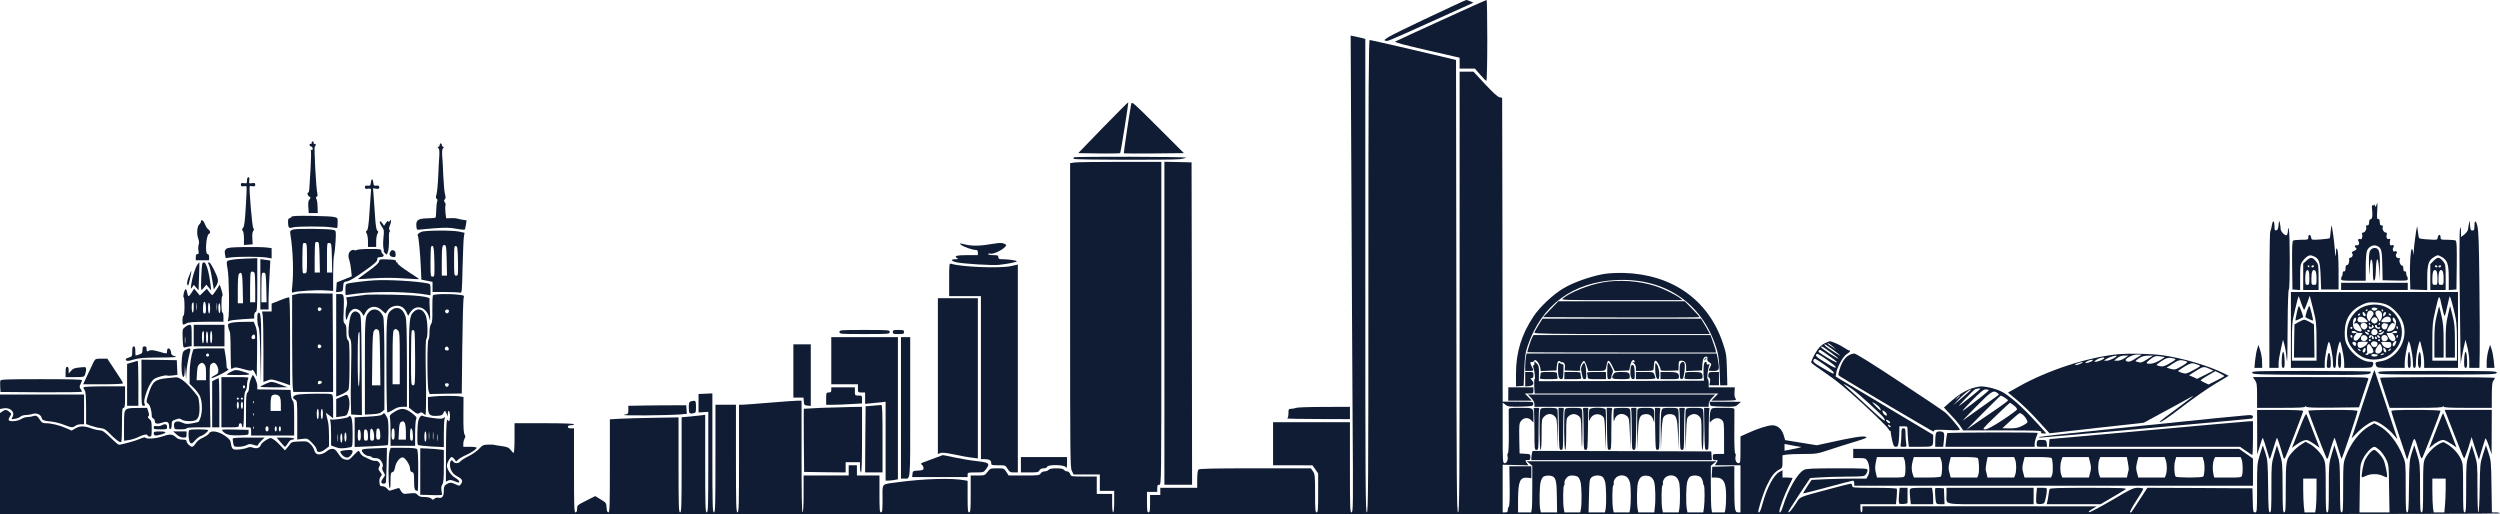 <svg xmlns="http://www.w3.org/2000/svg" version="1.0" preserveAspectRatio="xMidYMid meet" viewBox="74 0.1 2439 501.9">

<g transform="translate(0,502) scale(0.1,-0.1)" fill="#101c33" stroke="none">
<path d="M14632 4828 c-379 -180 -426 -207 -358 -208 15 0 183 74 786 348 l55 25 -30 13 c-16 7 -34 13 -40 13 -5 1 -191 -86 -413 -191z" fill="#101c33"/>
<path d="M14801 4821 c-239 -109 -441 -202 -449 -207 -10 -7 80 -32 307 -84 l321 -74 0 -53 0 -53 74 0 75 0 52 -60 c29 -33 56 -60 60 -60 5 0 9 178 9 395 0 217 -3 395 -7 394 -5 0 -203 -89 -442 -198z" fill="#101c33"/>
<path d="M13924 3254 c3 -781 9 -1827 12 -2326 6 -836 5 -908 -10 -908 -15 0 -16 40 -16 440 l0 440 -375 0 -375 0 0 -210 0 -210 193 0 192 -1 28 -40 27 -39 0 -190 c0 -162 -2 -190 -15 -190 -13 0 -15 27 -15 186 0 172 -2 188 -21 215 l-20 29 -543 0 c-408 0 -545 -3 -554 -12 -7 -7 -12 -44 -12 -95 l0 -83 -180 0 -180 0 0 -35 0 -35 -50 0 -50 0 0 -85 c0 -69 -3 -85 -15 -85 -12 0 -15 18 -15 100 l0 100 50 0 50 0 0 35 c0 28 4 35 20 35 20 0 20 7 20 1575 l0 1575 -399 0 c-219 0 -419 -3 -445 -6 l-46 -7 0 -1483 c0 -1370 1 -1486 17 -1519 l17 -35 128 0 128 0 0 -80 0 -80 70 0 70 0 0 -105 c0 -63 -4 -105 -10 -105 -6 0 -10 37 -10 90 l0 90 -75 0 -75 0 0 85 0 85 -125 0 c-125 0 -126 0 -135 25 -6 15 -17 25 -29 25 -10 0 -24 7 -31 15 -9 10 -32 15 -75 15 -43 0 -66 -5 -75 -15 -7 -8 -24 -15 -39 -15 -15 0 -31 -8 -39 -20 -11 -19 -23 -20 -162 -20 l-150 0 -22 35 c-22 34 -25 35 -90 35 -65 0 -68 -1 -94 -35 -26 -34 -28 -35 -95 -35 l-69 0 0 -180 c0 -153 -2 -180 -15 -180 -13 0 -15 24 -15 154 l0 154 -28 5 c-120 24 -399 16 -657 -19 -161 -22 -145 -4 -145 -160 0 -112 -2 -134 -15 -134 -13 0 -15 27 -15 180 l0 180 -110 0 -110 0 0 50 0 50 -40 0 -40 0 0 -50 0 -50 -220 0 -220 0 0 -180 c0 -113 -4 -180 -10 -180 -7 0 -10 188 -10 545 l0 545 -37 0 c-21 0 -146 -9 -278 -20 -132 -11 -252 -20 -267 -20 l-28 0 0 -525 c0 -460 -2 -525 -15 -525 -13 0 -15 65 -15 525 l0 525 -100 0 -100 0 0 -525 c0 -460 -2 -525 -15 -525 -13 0 -15 71 -15 580 l0 581 -67 -3 -68 -3 0 -90 0 -90 48 3 47 3 0 -490 c0 -430 -2 -491 -15 -491 -13 0 -15 60 -15 476 l0 476 -47 -6 c-27 -3 -78 -8 -115 -12 l-68 -6 0 -464 c0 -406 -2 -464 -15 -464 -13 0 -15 58 -15 463 l0 464 -232 -4 c-128 -2 -279 -6 -335 -9 l-103 -6 0 -454 c0 -389 -2 -454 -14 -454 -11 0 -16 14 -18 47 -3 45 -5 48 -57 79 l-54 33 -89 -45 c-85 -43 -88 -45 -88 -79 0 -24 -5 -35 -15 -35 -13 0 -15 52 -15 410 l0 410 -30 0 c-20 0 -30 5 -30 15 0 10 10 15 30 15 17 0 30 5 30 10 0 6 -103 10 -290 10 l-290 0 0 -145 c0 -80 -4 -145 -8 -145 -5 0 -18 13 -29 28 -18 24 -32 31 -90 39 -37 5 -72 11 -78 13 -5 1 -31 2 -57 1 -41 -1 -52 -6 -84 -41 -20 -21 -66 -54 -103 -72 -36 -18 -72 -41 -79 -50 -17 -23 -58 -23 -70 -2 -13 24 -32 8 -32 -27 0 -54 24 -93 74 -119 48 -26 55 -43 32 -75 -13 -18 -15 -18 -49 -2 -44 21 -61 21 -92 1 -21 -14 -25 -24 -25 -64 0 -54 -17 -76 -52 -67 -13 4 -29 0 -39 -9 -15 -13 -18 -13 -32 1 -10 9 -34 15 -65 15 -37 0 -54 5 -68 21 -16 18 -25 19 -80 14 -66 -8 -62 -10 -100 53 -1 1 -23 -5 -50 -14 -48 -16 -48 -16 -67 7 -12 14 -30 24 -46 24 -23 0 -26 4 -29 38 -2 25 2 45 12 56 15 16 15 20 -5 45 -19 24 -20 30 -9 52 11 20 11 27 -4 43 -10 11 -24 17 -32 14 -9 -3 -32 2 -52 12 -20 10 -48 23 -62 29 -14 6 -29 22 -35 34 -5 12 -13 22 -18 22 -4 0 -27 -21 -50 -46 -39 -42 -46 -45 -77 -39 -28 5 -42 17 -68 56 -26 39 -38 49 -60 49 -16 0 -38 -9 -51 -21 -29 -27 -78 -41 -101 -29 -10 6 -21 23 -25 39 -3 15 -20 41 -36 57 -29 27 -34 29 -107 26 -58 -2 -79 -6 -87 -19 -5 -9 -20 -28 -33 -42 l-22 -26 -43 46 c-23 25 -54 53 -70 62 -27 17 -29 17 -72 -8 -24 -15 -47 -35 -50 -46 -10 -30 -38 -40 -75 -28 -22 8 -38 8 -54 1 -33 -15 -111 -25 -134 -17 -15 4 -23 18 -28 50 -5 39 -13 49 -56 80 -63 46 -140 59 -157 27 -6 -11 -34 -31 -61 -43 -32 -14 -58 -35 -71 -56 -11 -18 -27 -33 -35 -33 -19 0 -54 36 -54 55 0 11 -11 15 -39 15 -29 0 -48 7 -67 25 -32 30 -60 31 -134 5 -58 -20 -156 -27 -162 -10 -2 5 -23 0 -48 -11 -40 -19 -185 -59 -211 -59 -5 0 -42 31 -81 70 -57 55 -78 70 -102 70 -17 1 -56 9 -86 20 -72 25 -111 25 -155 -1 l-36 -21 -57 25 c-63 28 -144 47 -197 47 -27 0 -38 6 -52 28 -26 43 -42 52 -70 41 -13 -5 -39 -9 -56 -9 -18 0 -45 -9 -62 -20 -32 -21 -109 -28 -120 -10 -3 5 2 21 12 36 16 26 16 27 -6 45 -28 23 -40 24 -69 3 l-22 -15 0 -495 0 -494 12195 0 c8123 0 12195 3 12195 10 0 6 -18 10 -39 10 l-40 0 -4 253 c-3 237 -5 256 -29 327 l-25 75 -29 -90 c-28 -87 -29 -97 -32 -327 -2 -142 -7 -238 -13 -238 -5 0 -9 94 -9 238 0 231 -1 239 -28 327 l-28 90 -27 -86 c-26 -84 -27 -94 -27 -328 0 -208 -2 -241 -15 -241 -13 0 -15 33 -15 238 0 229 -1 239 -24 287 -25 53 -78 110 -135 143 -34 21 -34 21 -73 1 -52 -27 -116 -92 -139 -142 -17 -37 -19 -68 -19 -284 0 -209 -2 -243 -15 -243 -13 0 -15 33 -15 238 0 231 -1 239 -28 327 l-28 90 -25 -75 c-22 -70 -24 -92 -27 -328 -2 -212 -5 -252 -17 -252 -13 0 -15 37 -15 241 0 237 0 242 -27 307 -53 135 -148 254 -240 300 l-40 21 -50 -29 c-92 -53 -180 -166 -228 -295 -24 -63 -25 -75 -25 -305 0 -207 -2 -240 -15 -240 -13 0 -15 34 -16 243 -1 234 -1 245 -28 327 l-27 85 -27 -91 c-26 -88 -27 -99 -27 -327 0 -204 -2 -237 -15 -237 -13 0 -15 33 -15 239 0 211 -2 244 -19 283 -21 50 -90 122 -142 148 l-36 19 -44 -28 c-24 -15 -61 -46 -81 -69 -65 -72 -68 -87 -68 -353 0 -206 -2 -239 -15 -239 -13 0 -15 34 -16 243 -1 234 -1 245 -28 327 l-27 85 -27 -91 c-26 -88 -27 -99 -27 -327 0 -201 -2 -237 -15 -237 -12 0 -15 40 -17 252 -3 236 -5 258 -27 328 l-25 75 -28 -90 c-27 -88 -28 -96 -28 -327 0 -230 -1 -238 -20 -238 -18 0 -20 8 -22 118 l-3 117 -513 3 -512 2 -76 -117 c-90 -138 -80 -126 -93 -122 -6 2 21 52 59 111 39 59 70 112 70 118 0 5 -23 10 -51 10 -46 0 -66 -9 -255 -121 -113 -66 -213 -119 -222 -117 -11 2 -2 12 28 30 l45 27 -1142 1 -1143 0 0 -30 c0 -16 -4 -30 -10 -30 -5 0 -10 18 -10 40 l0 40 174 0 173 0 7 71 c3 39 4 75 1 80 -4 5 -100 9 -221 9 -207 0 -214 1 -214 20 0 11 -7 20 -15 20 -8 0 -99 -23 -202 -51 -319 -86 -286 -71 -333 -144 -42 -64 -67 -92 -75 -83 -2 2 45 78 105 168 l110 165 87 6 c49 4 168 7 265 8 171 1 177 2 192 23 9 12 16 30 16 40 0 17 -19 18 -295 18 -245 0 -301 -3 -325 -15 -63 -32 -153 -189 -206 -358 -16 -53 -34 -75 -34 -44 0 25 49 159 87 235 21 42 40 80 41 85 2 4 -19 7 -47 7 l-51 0 0 35 0 36 -30 -16 c-56 -29 -123 -157 -166 -315 -17 -65 -29 -88 -39 -78 -9 9 44 180 80 256 43 91 75 134 120 158 34 18 35 20 35 80 l0 61 38 7 c20 3 95 6 167 6 125 0 135 2 250 40 66 22 179 58 250 79 111 34 127 41 106 49 -27 10 -130 -7 -351 -56 l-125 -27 -155 25 -154 25 -14 47 c-17 60 -59 98 -111 98 -42 0 -143 -32 -243 -78 l-68 -31 0 -130 c0 -124 -1 -131 -20 -131 -22 0 -36 37 -27 70 3 11 1 23 -5 26 -5 4 -9 84 -8 203 1 108 1 206 1 219 -1 21 -4 22 -111 22 -109 0 -111 0 -120 -26 -6 -14 -10 -46 -10 -71 l0 -46 23 21 c29 27 71 28 97 2 18 -18 20 -33 20 -175 l0 -155 -55 0 c-54 0 -55 0 -55 -30 0 -26 4 -30 26 -30 26 0 26 -1 10 -25 l-16 -25 125 0 125 0 0 -230 0 -230 -24 0 c-32 0 -36 29 -36 263 l0 188 -107 -3 -108 -3 -3 -53 -3 -52 38 0 c78 0 103 -45 103 -185 0 -44 -3 -97 -6 -118 l-7 -37 -62 0 -63 0 -6 43 c-3 23 -5 125 -5 227 l0 185 27 22 27 22 -925 0 -925 0 27 -22 27 -22 0 -195 c1 -107 -2 -210 -5 -227 l-6 -33 -64 0 -64 0 0 118 c1 186 18 227 93 220 l37 -4 0 58 0 58 -107 0 -108 0 3 -192 c2 -123 -1 -195 -8 -202 -5 -5 -10 -20 -10 -33 0 -18 -6 -23 -25 -23 l-25 0 0 233 0 232 126 -3 125 -3 -17 25 c-16 26 -16 26 10 26 22 0 26 4 26 29 0 29 -2 30 -52 33 l-53 3 -3 146 c-2 135 -1 148 18 172 27 34 71 36 100 5 l20 -22 0 50 c0 97 3 94 -126 94 -111 0 -114 -1 -115 -22 0 -13 0 -111 1 -220 1 -115 -3 -199 -9 -202 -5 -3 -7 -15 -4 -26 9 -33 -5 -70 -27 -70 -19 0 -20 8 -20 295 l0 296 28 -21 c25 -19 40 -20 147 -18 116 3 120 4 123 26 3 22 3 22 -147 22 l-151 0 -2 1482 -3 1483 -26 5 c-17 3 -66 48 -140 127 l-114 123 -67 0 -68 0 0 -2150 c0 -1903 -2 -2150 -15 -2150 -13 0 -15 254 -17 2207 l-3 2207 -415 98 c-228 53 -421 97 -427 97 -10 1 -13 -466 -13 -2304 0 -2042 -2 -2305 -15 -2305 -13 0 -15 263 -15 2310 l0 2309 -37 10 c-21 5 -53 12 -72 16 l-34 7 7 -1418z m4380 -2594 c26 0 -7 -10 -76 -23 l-78 -15 0 33 0 33 73 -14 c39 -8 76 -14 81 -14z m5650 -31 c19 -17 48 -56 63 -87 28 -57 28 -58 31 -289 l4 -233 -147 0 -146 0 3 232 c3 232 3 233 31 290 28 57 86 118 112 118 8 0 30 -14 49 -31z m-8064 -259 c30 -16 38 -59 39 -209 l2 -141 -79 0 -79 0 -7 31 c-9 47 -7 218 4 264 5 22 17 45 26 52 21 15 68 17 94 3z m244 -3 c9 -7 21 -30 26 -52 11 -46 13 -202 4 -258 l-7 -37 -77 0 -77 0 -7 38 c-9 57 -7 220 3 226 5 3 7 14 4 24 -2 10 5 30 17 45 17 21 30 27 59 27 20 0 45 -6 55 -13z m240 0 c9 -7 21 -30 26 -52 11 -46 13 -217 4 -264 l-6 -31 -80 0 -80 0 4 159 c3 139 5 162 22 180 22 24 82 29 110 8z m244 -8 c11 -11 22 -37 26 -57 8 -48 8 -196 0 -245 l-7 -37 -77 0 -77 0 -7 38 c-9 57 -7 220 3 226 5 3 7 14 4 24 -2 10 5 30 17 45 27 35 89 38 118 6z m246 -12 c16 -22 21 -46 24 -122 3 -52 1 -119 -3 -150 l-6 -55 -78 0 -78 0 -7 38 c-9 57 -7 213 4 251 15 54 38 72 83 69 30 -2 45 -10 61 -31z m234 12 c11 -11 22 -37 26 -57 8 -48 8 -196 0 -245 l-7 -37 -77 0 -77 0 -7 38 c-9 57 -7 220 3 226 5 3 7 14 4 24 -2 10 5 30 17 45 27 35 89 38 118 6z m236 2 c9 -10 18 -31 20 -45 1 -14 6 -29 9 -33 9 -8 9 -156 1 -217 l-7 -46 -77 0 -77 0 -7 38 c-9 55 -7 211 4 257 5 22 17 45 26 52 27 20 88 16 108 -6z m6006 -130 c0 -65 -3 -139 -6 -165 l-7 -46 -52 0 -52 0 -7 61 c-3 34 -6 109 -6 165 l0 104 65 0 65 0 0 -119z m1260 22 c0 -54 -3 -128 -7 -165 l-6 -68 -52 0 -52 0 -7 46 c-3 26 -6 100 -6 165 l0 119 65 0 65 0 0 -97z" fill="#101c33"/>
<path d="M23860 600 c-15 -16 -35 -46 -45 -65 -18 -39 -42 -162 -32 -171 3 -3 20 2 39 12 43 23 123 23 166 0 19 -10 36 -15 39 -12 9 8 -17 137 -34 170 -20 40 -73 96 -91 96 -8 0 -26 -13 -42 -30z" fill="#101c33"/>
<path d="M11502 3776 l-243 -251 202 -3 c111 -1 204 0 207 3 6 6 83 487 79 496 -1 3 -111 -108 -245 -245z" fill="#101c33"/>
<path d="M11776 4004 c-13 -62 -75 -478 -72 -481 2 -2 134 -2 295 -1 l291 3 -254 254 c-246 245 -254 253 -260 225z" fill="#101c33"/>
<path d="M3780 3624 c0 -8 -4 -12 -10 -9 -5 3 -10 -1 -10 -9 0 -9 7 -16 15 -16 8 0 15 -9 15 -21 0 -13 -4 -18 -12 -13 -7 5 -9 2 -5 -9 3 -8 2 -84 -3 -169 -5 -84 -10 -172 -12 -195 -1 -24 -6 -43 -10 -43 -15 0 -8 -29 9 -39 16 -8 16 -11 2 -28 -11 -13 -14 -34 -11 -75 l4 -58 44 0 44 0 -2 63 c0 34 -6 68 -11 75 -8 10 -7 16 3 22 8 5 10 16 6 31 -12 40 -34 454 -25 457 5 2 9 10 9 18 0 9 -4 12 -10 9 -5 -3 -10 1 -10 9 0 9 -4 16 -10 16 -5 0 -10 -7 -10 -16z" fill="#101c33"/>
<path d="M5030 3606 c0 -8 -6 -17 -12 -19 -10 -4 -10 -7 -1 -14 9 -6 11 -29 9 -74 -3 -35 -8 -127 -11 -204 -3 -77 -11 -155 -17 -174 -8 -25 -7 -35 2 -41 8 -5 10 -15 5 -26 -4 -11 -8 -49 -9 -86 -1 -36 -4 -69 -7 -72 -3 -3 -38 -6 -79 -7 -91 -2 -113 -17 -108 -75 2 -33 6 -38 23 -36 11 2 81 8 155 14 110 8 150 7 213 -5 42 -8 79 -11 82 -7 2 4 7 25 11 48 l6 41 -38 6 c-22 4 -46 9 -54 12 -8 3 -36 5 -61 4 l-46 -2 -7 55 c-3 30 -3 62 0 70 3 9 1 23 -6 31 -10 12 -10 18 0 30 9 10 9 23 2 47 -6 18 -13 98 -17 178 -3 80 -8 172 -11 204 -2 41 0 63 9 69 9 7 9 10 0 14 -7 2 -13 11 -13 19 0 8 -4 14 -10 14 -5 0 -10 -6 -10 -14z" fill="#101c33"/>
<path d="M11217 3484 c-4 -4 -4 -11 -1 -15 6 -10 940 -12 1033 -3 33 4 61 11 61 15 0 10 -1083 12 -1093 3z" fill="#101c33"/>
<path d="M12100 1865 l0 -1575 135 0 135 0 -2 1572 -3 1573 -132 3 -133 3 0 -1576z" fill="#101c33"/>
<path d="M3150 3259 c0 -29 -2 -31 -30 -27 -25 4 -30 1 -30 -15 0 -15 5 -18 25 -15 14 3 28 2 30 -2 3 -4 0 -93 -7 -196 -8 -143 -15 -193 -26 -207 -12 -13 -13 -20 -4 -29 7 -7 12 -40 12 -76 l0 -63 43 3 42 3 -3 58 c-3 35 1 63 8 72 10 12 10 18 1 29 -11 13 -43 392 -35 407 2 4 15 4 29 1 20 -3 25 0 25 15 0 16 -5 19 -31 15 -30 -4 -31 -3 -27 27 3 21 0 31 -9 31 -8 0 -13 -12 -13 -31z" fill="#101c33"/>
<path d="M4358 3238 c-3 -29 -6 -33 -30 -30 -22 2 -28 -2 -28 -16 0 -15 6 -18 30 -14 21 3 30 0 30 -9 -1 -8 -7 -99 -14 -202 -9 -142 -16 -191 -27 -198 -11 -7 -12 -12 -1 -29 6 -11 12 -45 12 -75 l0 -55 40 0 40 0 0 55 c0 30 6 64 13 75 10 17 9 22 -2 29 -9 6 -16 47 -22 137 -4 71 -11 162 -14 203 l-6 73 30 -4 c25 -4 31 -1 31 14 0 14 -6 18 -27 16 -25 -3 -28 1 -31 30 -2 17 -7 32 -12 32 -5 0 -10 -15 -12 -32z" fill="#101c33"/>
<path d="M23924 3018 c-7 -22 -7 -22 -15 -3 -4 11 -8 14 -8 7 -1 -7 -6 -10 -13 -6 -8 5 -10 -8 -5 -52 6 -57 -1 -86 -19 -85 -5 0 -9 -7 -10 -17 -2 -37 -5 -42 -20 -42 -11 0 -14 -5 -10 -16 8 -20 -11 -54 -30 -54 -10 0 -13 -6 -9 -19 7 -22 -4 -53 -16 -45 -16 9 -31 -6 -19 -21 13 -16 2 -45 -15 -39 -16 6 -29 -12 -15 -21 17 -11 11 -25 -16 -35 -20 -8 -24 -14 -16 -23 13 -15 0 -42 -20 -42 -7 -1 -12 -7 -10 -15 5 -24 -8 -60 -21 -57 -6 1 -12 -7 -13 -18 -2 -39 -4 -45 -16 -43 -7 2 -13 -7 -13 -19 0 -11 -3 -25 -7 -29 -5 -4 -8 -16 -8 -26 0 -16 10 -18 120 -18 l120 0 0 129 c0 70 5 142 11 160 15 43 61 67 99 51 43 -18 50 -44 52 -195 l3 -140 123 -3 c113 -2 122 -1 122 16 0 10 -3 22 -7 26 -5 4 -8 18 -8 29 0 12 -6 21 -12 19 -13 -2 -15 3 -17 40 -1 10 -5 17 -9 15 -16 -4 -36 47 -25 60 8 10 5 13 -10 13 -24 0 -37 27 -22 45 12 15 -3 30 -19 21 -14 -9 -23 25 -11 39 12 15 -3 30 -19 21 -13 -8 -21 18 -14 45 5 18 3 21 -10 16 -18 -7 -30 17 -22 44 4 13 1 19 -9 19 -19 0 -38 34 -30 54 4 11 1 16 -10 16 -16 0 -18 5 -20 45 -1 11 -7 19 -15 17 -11 -2 -13 13 -9 78 3 44 3 80 2 80 -1 0 -6 -10 -10 -22z" fill="#101c33"/>
<path d="M3583 2903 c-3 -7 -11 -13 -19 -13 -10 0 -14 -12 -14 -37 0 -54 10 -66 44 -53 33 12 322 13 386 0 25 -4 47 -6 49 -4 3 2 5 25 5 51 1 45 0 47 -34 55 -19 5 -120 10 -224 11 -143 2 -190 -1 -193 -10z" fill="#101c33"/>
<path d="M2700 2856 c0 -7 -7 -19 -15 -26 -22 -18 -28 -89 -12 -135 10 -27 11 -48 5 -64 -4 -13 -6 -39 -2 -57 5 -27 3 -34 -10 -34 -11 0 -16 -9 -16 -30 l0 -30 65 0 65 0 0 30 c0 20 -5 30 -15 30 -27 0 -14 189 14 198 17 6 13 30 -8 44 -10 7 -24 30 -32 51 -13 36 -39 52 -39 23z" fill="#101c33"/>
<path d="M4505 2844 l-18 -28 -15 22 c-8 12 -18 22 -23 22 -11 0 -1 -28 22 -61 16 -22 17 -36 10 -100 -4 -41 -4 -86 0 -101 4 -16 5 -28 2 -28 -3 0 2 -9 12 -20 18 -20 19 -20 30 14 7 19 11 71 10 115 -2 50 1 81 7 81 7 0 6 5 -1 14 -8 10 -7 22 5 51 15 36 11 63 -5 36 -7 -10 -10 -10 -13 -1 -2 8 -11 1 -23 -16z" fill="#101c33"/>
<path d="M22905 2824 c-4 -27 -11 -54 -16 -60 -7 -9 -11 -484 -9 -1191 l0 -143 45 0 45 0 0 44 c0 25 10 86 22 138 l21 93 14 -50 c8 -27 18 -90 22 -140 6 -62 8 30 9 292 1 242 6 384 12 388 12 7 12 547 0 585 -7 22 -8 21 -9 -12 -1 -20 -6 -40 -12 -43 -15 -10 -59 35 -59 60 0 13 -3 38 -7 56 -8 33 -8 33 -13 -16 -4 -37 -9 -51 -22 -53 -15 -3 -18 4 -18 35 0 61 -16 72 -25 17z" fill="#101c33"/>
<path d="M24828 2840 c-4 -19 -9 -46 -10 -59 -2 -13 -18 -35 -35 -49 l-33 -25 -1 54 c-1 52 -1 53 -10 19 -5 -20 -6 -312 -1 -695 4 -363 8 -640 10 -615 1 25 12 88 24 140 l21 95 18 -70 c10 -38 19 -100 19 -137 l0 -68 49 0 50 0 3 148 c2 81 0 379 -3 662 -4 406 -8 528 -20 575 -16 63 -29 58 -29 -11 0 -27 -4 -34 -19 -34 -17 0 -20 8 -23 53 -3 49 -4 50 -10 17z" fill="#101c33"/>
<path d="M23478 2761 c-2 -33 -7 -63 -10 -66 -3 -3 -44 -9 -91 -12 -84 -6 -85 -5 -89 17 -4 33 -28 38 -28 6 0 -25 -2 -26 -67 -26 -38 0 -74 -4 -81 -8 -9 -7 -12 -62 -10 -243 l3 -234 38 -3 37 -3 0 124 c0 112 2 127 23 157 12 17 34 39 48 48 23 13 31 13 59 2 55 -23 64 -49 70 -194 l5 -131 85 0 85 0 0 185 c-1 124 -5 192 -13 205 -10 18 -11 15 -12 -24 0 -67 -8 -45 -13 39 -5 73 -25 211 -31 218 -2 1 -5 -24 -8 -57z" fill="#101c33"/>
<path d="M24321 2810 c-7 -17 -31 -194 -32 -240 -2 -44 -3 -47 -6 -17 -2 20 -8 37 -13 37 -12 0 -22 -147 -18 -280 l3 -115 83 -3 82 -3 0 118 c0 135 13 174 70 207 33 19 33 19 68 0 59 -32 72 -71 72 -207 l0 -118 38 3 37 3 3 234 c2 181 -1 236 -10 243 -7 4 -43 8 -80 8 -66 0 -68 1 -68 26 0 32 -24 27 -28 -6 -4 -22 -6 -23 -88 -17 -47 2 -88 8 -92 12 -4 3 -10 32 -13 63 -3 31 -7 55 -8 52z" fill="#101c33"/>
<path d="M3596 2779 c-27 -11 -28 -14 -22 -53 24 -144 32 -369 17 -499 -6 -59 -5 -67 8 -61 31 13 227 26 309 20 l82 -5 0 157 c0 86 4 173 9 192 5 19 12 81 15 136 5 99 4 102 -17 109 -39 13 -369 16 -401 4z m262 -272 l3 -147 -26 0 -25 0 0 143 c0 79 3 147 7 151 4 4 14 5 23 4 13 -3 15 -27 18 -151z m-123 -7 c0 -143 0 -145 -22 -148 -23 -3 -23 -3 -23 141 0 79 3 147 7 151 4 4 14 5 23 4 13 -3 15 -25 15 -148z m243 3 l3 -143 -26 0 -25 0 0 146 c0 145 0 145 23 142 21 -3 22 -6 25 -145z" fill="#101c33"/>
<path d="M4850 2757 c-30 -14 -41 -27 -33 -41 8 -12 23 -176 29 -313 l5 -112 55 -11 54 -11 0 -50 0 -49 123 0 c67 0 131 -3 143 -6 21 -5 21 -3 27 253 4 142 9 274 13 294 l6 37 -51 11 c-68 15 -338 13 -371 -2z m248 -280 l3 -147 -26 0 -25 0 0 134 c0 146 4 169 29 164 14 -3 16 -24 19 -151z m-120 -10 c2 -142 2 -147 -18 -147 -19 0 -20 6 -20 143 0 79 3 147 7 151 22 21 28 -10 31 -147z m230 5 c2 -137 2 -142 -18 -142 -19 0 -20 6 -20 146 0 133 1 145 18 142 15 -3 17 -19 20 -146z" fill="#101c33"/>
<path d="M10118 2629 c24 -19 111 -49 144 -49 13 0 18 -7 18 -25 l0 -25 -104 0 c-103 0 -133 -9 -99 -29 15 -9 13 -10 -14 -11 -52 0 -47 -17 9 -30 71 -15 351 -32 413 -25 90 10 175 27 175 35 0 8 -83 20 -142 20 -31 0 -38 4 -38 20 0 17 -7 20 -50 20 -27 0 -50 5 -50 10 0 6 10 8 24 4 27 -6 110 32 140 65 18 20 18 20 -8 33 -22 9 -43 9 -104 -1 -125 -22 -202 -24 -272 -8 -64 15 -65 15 -42 -4z" fill="#101c33"/>
<path d="M2948 2591 c-16 -14 -18 -23 -13 -53 l7 -37 47 6 c67 10 287 9 349 0 l52 -9 0 50 0 50 -45 6 c-25 4 -120 6 -211 5 -135 -2 -170 -5 -186 -18z" fill="#101c33"/>
<path d="M23866 2578 c-13 -18 -16 -49 -14 -158 1 -84 3 -105 5 -55 2 44 6 91 9 104 11 49 24 -2 24 -97 0 -70 3 -93 13 -90 8 3 13 31 15 84 4 156 24 165 33 16 l5 -97 2 135 c2 149 -7 180 -53 180 -13 0 -31 -10 -39 -22z" fill="#101c33"/>
<path d="M4163 2573 c-25 -17 -30 -54 -14 -95 5 -13 12 -53 16 -89 l7 -66 -74 -30 -73 -29 -3 -48 -3 -47 33 3 c32 3 33 5 36 49 3 45 4 47 40 54 23 4 85 41 164 98 102 71 128 95 128 114 0 17 6 23 23 23 36 0 51 14 32 30 -8 7 -15 21 -15 31 0 17 -9 19 -112 19 -62 0 -120 -4 -128 -10 -8 -5 -19 -5 -25 -1 -6 5 -20 2 -32 -6z" fill="#101c33"/>
<path d="M4550 2565 c-19 -23 -8 -50 23 -53 24 -3 27 0 27 26 0 18 -6 32 -16 36 -21 8 -20 8 -34 -9z" fill="#101c33"/>
<path d="M23245 2479 l-35 -31 0 -129 0 -129 75 0 75 0 0 124 c0 110 -2 126 -21 150 -37 47 -54 50 -94 15z m25 -59 c0 -5 -2 -10 -4 -10 -3 0 -8 5 -11 10 -3 6 -1 10 4 10 6 0 11 -4 11 -10z m45 0 c-3 -5 -10 -10 -16 -10 -5 0 -9 5 -9 10 0 6 7 10 16 10 8 0 12 -4 9 -10z m-45 -117 c0 -56 -2 -63 -20 -63 -18 0 -20 7 -20 63 0 36 5 68 12 75 19 19 28 -5 28 -75z m70 1 c0 -62 -1 -64 -25 -64 -24 0 -25 2 -25 63 0 67 14 95 37 76 8 -7 13 -35 13 -75z" fill="#101c33"/>
<path d="M24485 2477 l-35 -35 0 -126 0 -126 75 0 75 0 0 124 c0 110 -2 126 -21 150 -38 49 -56 51 -94 13z m35 -57 c0 -5 -4 -10 -9 -10 -6 0 -13 5 -16 10 -3 6 1 10 9 10 9 0 16 -4 16 -10z m35 0 c-3 -5 -10 -10 -16 -10 -5 0 -9 5 -9 10 0 6 7 10 16 10 8 0 12 -4 9 -10z m-35 -116 c0 -62 -1 -64 -25 -64 -24 0 -25 2 -25 63 0 67 14 95 37 76 8 -7 13 -35 13 -75z m60 0 c0 -62 -1 -64 -25 -64 -24 0 -25 2 -25 63 0 67 14 95 37 76 8 -7 13 -35 13 -75z" fill="#101c33"/>
<path d="M3053 2491 c-46 -4 -88 -12 -94 -18 -9 -9 -9 -27 1 -75 15 -70 20 -444 7 -491 -7 -25 -6 -27 10 -19 10 6 69 13 131 17 l112 7 0 29 c0 17 6 32 15 35 13 5 15 44 15 265 l0 259 -57 -2 c-32 0 -95 -4 -140 -7z m171 -137 c3 -9 6 -76 6 -150 l0 -134 -25 0 -25 0 0 143 c0 79 3 147 7 150 11 12 31 7 37 -9z m-116 -147 l3 -147 -26 0 -25 0 0 138 c0 95 4 142 12 150 27 27 33 3 36 -141z" fill="#101c33"/>
<path d="M3280 2246 l0 -246 40 0 40 0 0 103 c1 56 5 163 10 237 4 74 8 136 7 136 -1 1 -23 5 -49 8 l-48 7 0 -245z m58 -34 l3 -142 -26 0 -25 0 0 138 c0 76 3 142 7 146 4 4 14 5 23 4 12 -3 15 -26 18 -146z" fill="#101c33"/>
<path d="M4438 2468 c-2 -15 -36 -46 -106 -96 -57 -41 -102 -75 -100 -76 2 -1 70 2 152 8 98 6 201 6 295 -1 81 -5 147 -9 149 -7 2 1 -44 33 -102 70 -58 38 -106 75 -106 82 0 6 -4 12 -10 12 -5 0 -9 6 -7 13 1 9 -21 13 -80 15 -78 3 -82 2 -85 -20z" fill="#101c33"/>
<path d="M2666 2438 c-21 -29 -51 -127 -60 -193 -7 -48 -7 -49 9 -28 l16 23 23 -27 23 -27 5 135 c3 74 4 135 3 137 -2 2 -10 -7 -19 -20z" fill="#101c33"/>
<path d="M2715 2450 c-9 -15 -19 -260 -10 -260 4 0 16 12 27 26 l21 26 24 -29 23 -28 -5 50 c-20 163 -54 257 -80 215z" fill="#101c33"/>
<path d="M2770 2455 c0 -3 5 -15 10 -25 6 -11 19 -68 28 -127 l18 -108 23 35 c15 24 20 44 16 65 -7 40 -67 157 -82 163 -7 2 -13 1 -13 -3z" fill="#101c33"/>
<path d="M10000 2291 l0 -161 155 0 155 0 0 -795 0 -795 28 0 c51 0 72 -11 72 -36 0 -23 3 -24 69 -24 68 0 70 0 91 -35 19 -30 27 -35 61 -35 l39 0 0 1014 0 1014 -67 -15 c-111 -24 -483 -9 -585 23 -17 5 -18 -7 -18 -155z" fill="#101c33"/>
<path d="M2582 2321 c-16 -40 -20 -65 -14 -80 7 -18 11 -8 25 55 9 43 16 79 14 80 -1 2 -13 -23 -25 -55z" fill="#101c33"/>
<path d="M16381 2345 c-126 -23 -291 -81 -388 -139 -99 -58 -229 -180 -290 -271 -119 -178 -173 -352 -173 -563 l0 -123 38 3 37 3 6 155 c5 132 10 167 33 235 135 398 441 624 871 642 487 21 855 -243 981 -702 9 -35 19 -116 21 -192 l5 -133 35 0 35 0 -4 153 c-4 144 -6 158 -42 265 -141 416 -493 664 -961 678 -76 2 -151 -2 -204 -11z" fill="#101c33"/>
<path d="M4390 2284 c-72 -4 -222 -22 -257 -31 -20 -5 -23 -11 -23 -59 0 -30 1 -54 3 -54 1 0 52 7 112 15 179 24 525 18 680 -11 l35 -6 0 55 c0 52 -2 56 -27 61 -105 22 -380 38 -523 30z" fill="#101c33"/>
<path d="M16377 2264 c-139 -25 -309 -93 -387 -154 -25 -19 -22 -20 570 -19 l595 0 -25 20 c-36 30 -164 93 -240 117 -154 51 -356 65 -513 36z" fill="#101c33"/>
<path d="M23580 2225 l0 -35 325 0 325 0 0 35 0 35 -325 0 -325 0 0 -35z" fill="#101c33"/>
<path d="M2851 2191 c-18 -28 -36 -51 -40 -51 -4 0 -18 14 -30 31 l-23 31 -34 -33 -34 -33 -28 34 -28 33 -23 -36 c-12 -21 -26 -37 -31 -37 -4 0 -11 16 -14 35 -9 46 -19 44 -33 -5 -5 -22 -6 -40 -2 -40 5 0 9 -40 9 -90 0 -53 -4 -90 -10 -90 -5 0 -10 -20 -10 -45 0 -49 3 -51 40 -30 19 11 66 14 193 15 l167 0 0 45 c0 25 -4 45 -10 45 -13 0 -13 157 -1 162 6 2 2 26 -8 57 l-17 54 -33 -52z m-194 -193 c-2 -18 -4 -6 -4 27 0 33 2 48 4 33 2 -15 2 -42 0 -60z m93 10 c0 -36 -4 -48 -15 -48 -11 0 -15 12 -15 44 0 24 3 52 6 61 11 28 24 -4 24 -57z m107 -10 c-2 -18 -4 -6 -4 27 0 33 2 48 4 33 2 -15 2 -42 0 -60z m-227 22 c0 -27 -4 -50 -10 -50 -11 0 -14 83 -3 93 12 12 13 8 13 -43z m160 -11 c0 -27 -4 -49 -10 -49 -5 0 -10 25 -10 56 0 34 4 53 10 49 6 -3 10 -28 10 -56z m100 0 c0 -31 -4 -48 -10 -44 -5 3 -10 26 -10 51 0 24 5 44 10 44 6 0 10 -23 10 -51z" fill="#101c33"/>
<path d="M23090 1800 l0 -370 165 0 165 0 0 51 c0 52 27 188 39 202 11 11 41 -134 41 -198 0 -42 3 -55 15 -55 12 0 15 14 15 63 1 80 34 224 44 187 23 -91 36 -161 36 -202 l0 -48 135 0 c131 0 136 1 144 23 11 29 6 37 -30 37 -70 0 -169 70 -214 151 -26 47 -30 64 -30 134 0 130 57 220 173 273 47 21 64 24 131 20 94 -6 142 -29 205 -99 56 -62 81 -136 73 -215 -14 -134 -115 -245 -239 -261 -45 -7 -49 -10 -37 -40 8 -22 13 -23 144 -23 l135 0 0 49 c0 44 18 146 37 206 9 29 42 -126 43 -197 0 -45 3 -58 15 -58 12 0 15 14 15 63 1 34 9 96 19 137 17 68 19 72 26 45 4 -16 13 -55 21 -86 8 -31 14 -80 14 -108 l0 -51 165 0 165 0 0 370 0 370 -815 0 -815 0 0 -370z m1476 217 c10 -48 21 -84 25 -79 4 4 14 43 23 87 10 44 20 89 23 100 4 13 18 -30 39 -115 31 -128 33 -145 34 -322 l0 -188 -120 0 -120 0 0 183 c0 170 2 191 32 320 35 152 35 152 64 14z m-1375 43 c13 -39 26 -67 30 -63 4 5 17 37 30 72 l23 65 33 -130 c31 -123 32 -138 33 -316 l0 -188 -120 0 -120 0 0 185 c0 173 2 195 31 315 17 72 32 130 34 130 2 0 14 -32 26 -70z" fill="#101c33"/>
<path d="M24512 1938 c-18 -76 -22 -122 -22 -250 l0 -158 45 0 45 0 0 159 c0 126 -4 178 -21 250 -11 50 -22 91 -23 91 -1 0 -12 -42 -24 -92z" fill="#101c33"/>
<path d="M24622 1944 c-18 -74 -22 -122 -22 -253 l0 -161 45 0 45 0 0 163 c0 136 -4 176 -24 252 l-23 90 -21 -91z" fill="#101c33"/>
<path d="M23148 1968 c-9 -40 -15 -74 -13 -76 3 -3 64 25 74 34 4 3 -29 96 -39 107 -4 4 -14 -25 -22 -65z" fill="#101c33"/>
<path d="M23246 1984 c-10 -31 -16 -57 -14 -59 10 -9 70 -36 73 -33 5 5 -26 131 -35 141 -3 4 -14 -18 -24 -49z" fill="#101c33"/>
<path d="M23165 1877 l-40 -23 -3 -162 -2 -162 100 0 100 0 -2 162 -3 162 -40 23 c-22 12 -47 23 -55 23 -8 0 -33 -11 -55 -23z" fill="#101c33"/>
<path d="M3655 2155 c-5 -2 -22 -6 -37 -9 l-28 -6 0 -429 c0 -235 3 -448 6 -472 l6 -44 194 0 194 0 -2 480 -3 480 -160 2 c-88 1 -164 0 -170 -2z m221 -146 c7 -12 -15 -31 -28 -23 -4 3 -8 12 -8 20 0 17 26 19 36 3z m-1 -369 c0 -8 -8 -16 -17 -18 -13 -2 -18 3 -18 18 0 15 5 20 18 18 9 -2 17 -10 17 -18z m5 -351 c0 -12 -29 -24 -37 -16 -3 4 -3 13 0 21 6 16 37 11 37 -5z" fill="#101c33"/>
<path d="M4020 1650 l0 -500 25 10 c50 19 85 41 95 59 6 12 10 109 10 244 0 187 -2 227 -15 237 -11 9 -15 32 -15 80 0 50 -4 71 -16 81 -14 12 -16 29 -11 119 2 58 3 120 0 138 -5 29 -9 32 -39 32 l-34 0 0 -500z" fill="#101c33"/>
<path d="M4320 2144 c-19 -2 -73 -9 -118 -15 l-84 -11 6 -32 c4 -18 1 -46 -4 -63 -6 -17 -10 -55 -8 -84 4 -56 4 -55 30 14 6 16 22 35 35 44 29 20 71 5 95 -34 l16 -26 16 31 c35 68 110 77 166 20 17 -17 32 -29 33 -27 2 2 11 16 20 31 10 17 33 32 57 39 54 16 100 -4 124 -56 l18 -37 18 30 c54 89 160 61 188 -50 10 -39 10 -35 7 42 -6 105 -6 126 -3 142 5 22 -128 38 -357 42 -121 2 -236 2 -255 0z" fill="#101c33"/>
<path d="M4964 2138 c-4 -7 -7 -68 -6 -136 2 -96 -1 -128 -13 -145 -9 -14 -15 -44 -15 -84 0 -34 -4 -65 -10 -68 -14 -9 -13 -460 1 -499 l11 -31 157 3 156 2 5 458 c3 251 9 466 14 478 7 19 3 22 -46 27 -92 12 -246 8 -254 -5z m156 -152 c0 -8 -5 -18 -11 -22 -14 -8 -33 11 -25 25 10 16 36 13 36 -3z m-2 -369 c2 -12 -3 -17 -17 -17 -12 0 -21 6 -21 13 0 31 32 34 38 4z m0 -354 c-2 -10 -10 -18 -18 -18 -8 0 -16 8 -18 18 -2 12 3 17 18 17 15 0 20 -5 18 -17z" fill="#101c33"/>
<path d="M3468 2088 l-78 -31 0 -39 0 -38 -46 0 -47 0 7 -46 c3 -26 6 -181 6 -345 l0 -297 39 15 c38 15 43 14 130 -15 l91 -31 0 430 c0 337 -3 429 -12 428 -7 0 -48 -14 -90 -31z" fill="#101c33"/>
<path d="M9890 1350 l0 -760 24 9 c16 7 58 2 136 -14 62 -14 139 -27 171 -31 l59 -7 0 782 0 781 -195 0 -195 0 0 -760z" fill="#101c33"/>
<path d="M15869 2003 l-74 -78 759 -3 c418 -1 762 0 765 3 3 3 -28 39 -69 80 l-74 75 -617 0 -616 0 -74 -77z" fill="#101c33"/>
<path d="M23819 2034 c-105 -32 -182 -142 -182 -259 0 -74 19 -120 72 -178 59 -63 127 -91 211 -85 80 6 135 33 187 92 71 80 86 194 38 291 -60 124 -193 181 -326 139z m105 -20 c15 -6 15 -8 -1 -19 -13 -9 -22 -10 -35 -2 -27 17 3 34 36 21z m-84 -18 c0 -3 -4 -8 -10 -11 -5 -3 -10 -1 -10 4 0 6 5 11 10 11 6 0 10 -2 10 -4z m150 -6 c0 -5 -2 -10 -4 -10 -3 0 -8 5 -11 10 -3 6 -1 10 4 10 6 0 11 -4 11 -10z m-100 -15 c11 -13 9 -21 -8 -45 -12 -16 -22 -35 -22 -42 -1 -8 -7 -5 -15 6 -38 51 6 128 45 81z m78 3 c16 -16 15 -60 -3 -84 -8 -11 -14 -14 -15 -6 0 7 -9 25 -20 40 -13 17 -18 35 -14 45 7 20 35 22 52 5z m-148 -34 c0 -8 -6 -11 -15 -8 -8 4 -15 15 -15 26 0 17 3 18 15 8 8 -7 15 -19 15 -26z m186 -2 c-15 -15 -16 -15 -16 5 0 12 6 23 13 26 19 6 21 -13 3 -31z m-241 8 c-3 -5 -11 -10 -16 -10 -6 0 -7 5 -4 10 3 6 11 10 16 10 6 0 7 -4 4 -10z m300 0 c3 -5 2 -10 -4 -10 -5 0 -13 5 -16 10 -3 6 -2 10 4 10 5 0 13 -4 16 -10z m-248 -42 c13 -12 23 -24 23 -27 0 -3 -21 -7 -46 -8 -47 -2 -62 11 -50 42 8 22 46 18 73 -7z m118 -6 c9 -23 -21 -49 -42 -36 -24 15 -26 29 -8 47 18 18 40 13 50 -11z m130 -2 c0 -23 -4 -25 -47 -25 -53 -1 -58 5 -27 36 29 29 74 23 74 -11z m-339 3 c0 -10 -8 -24 -16 -31 -13 -11 -12 -12 7 -7 18 5 27 -1 46 -32 30 -46 21 -59 -25 -40 -29 12 -36 21 -41 52 -6 37 5 75 22 75 5 0 8 -8 7 -17z m384 -3 c8 -14 8 -32 0 -59 -8 -31 -17 -42 -42 -50 -44 -15 -50 -3 -21 42 19 31 28 37 46 32 19 -5 20 -4 6 7 -16 13 -22 48 -8 48 5 0 13 -9 19 -20z m-281 -44 c14 -16 5 -42 -17 -51 -17 -6 -42 18 -42 41 0 24 42 31 59 10z m36 4 c3 -5 1 -10 -4 -10 -6 0 -11 5 -11 10 0 6 2 10 4 10 3 0 8 -4 11 -10z m95 0 c0 -5 -5 -10 -11 -10 -5 0 -7 5 -4 10 3 6 8 10 11 10 2 0 4 -4 4 -10z m71 0 c12 0 1 -42 -14 -52 -14 -9 -34 0 -41 19 -8 20 13 46 31 38 8 -3 19 -5 24 -5z m-141 -40 c-23 -15 -40 -12 -40 6 0 14 3 14 15 4 12 -10 15 -9 15 6 0 14 3 15 12 6 10 -10 10 -15 -2 -22z m40 15 c0 -9 6 -12 15 -9 8 4 15 1 15 -5 0 -12 -11 -14 -34 -5 -17 7 -22 34 -6 34 6 0 10 -7 10 -15z m204 -10 c3 -8 1 -15 -4 -15 -6 0 -10 7 -10 15 0 8 2 15 4 15 2 0 6 -7 10 -15z m-444 -5 c0 -5 -4 -10 -10 -10 -5 0 -10 5 -10 10 0 6 5 10 10 10 6 0 10 -4 10 -10z m239 -24 c16 -20 3 -46 -24 -46 -13 0 -26 7 -29 16 -7 19 10 44 29 44 7 0 18 -6 24 -14z m-69 -6 c0 -5 -4 -10 -9 -10 -6 0 -13 5 -16 10 -3 6 1 10 9 10 9 0 16 -4 16 -10z m115 0 c-3 -5 -10 -10 -16 -10 -5 0 -9 5 -9 10 0 6 7 10 16 10 8 0 12 -4 9 -10z m-250 -10 c3 -5 19 -10 36 -10 l29 0 -23 -37 c-26 -41 -59 -51 -65 -20 -2 10 5 28 15 39 18 20 18 20 -6 17 -13 -2 -26 2 -28 9 -5 14 33 17 42 2z m125 -24 c-5 -5 -15 -2 -24 7 -23 22 -20 27 8 14 15 -7 21 -16 16 -21z m136 9 c-11 -11 -23 -14 -34 -9 -15 6 -15 8 3 12 11 2 24 8 29 13 17 16 19 0 2 -16z m141 13 c-2 -7 -15 -11 -28 -9 -23 3 -23 2 -6 -16 19 -22 22 -49 7 -58 -19 -12 -45 5 -61 40 l-16 35 28 0 c15 0 31 5 34 10 9 15 47 12 42 -2z m-437 -44 c0 -8 -4 -12 -10 -9 -5 3 -10 10 -10 16 0 5 5 9 10 9 6 0 10 -7 10 -16z m140 1 c10 -12 10 -18 0 -30 -24 -29 -66 -11 -55 24 7 24 37 28 55 6z m54 9 c17 -7 22 -34 6 -34 -5 0 -10 8 -10 18 0 14 -2 15 -10 2 -5 -8 -12 -11 -15 -8 -4 4 -4 11 0 17 7 13 8 13 29 5z m74 -13 c3 -8 -1 -12 -9 -9 -7 2 -15 10 -17 17 -3 8 1 12 9 9 7 -2 15 -10 17 -17z m75 -3 c7 -23 -7 -38 -34 -38 -19 0 -31 23 -23 45 10 24 51 19 57 -7z m101 7 c-4 -8 -8 -15 -10 -15 -2 0 -4 7 -4 15 0 8 4 15 10 15 5 0 7 -7 4 -15z m-204 -16 c0 -5 -4 -9 -10 -9 -5 0 -10 7 -10 16 0 8 5 12 10 9 6 -3 10 -10 10 -16z m-60 -19 c0 -5 -4 -10 -10 -10 -5 0 -10 5 -10 10 0 6 5 10 10 10 6 0 10 -4 10 -10z m90 0 c0 -5 -4 -10 -10 -10 -5 0 -10 5 -10 10 0 6 5 10 10 10 6 0 10 -4 10 -10z m150 -39 c-13 -26 -27 -27 -27 -3 0 19 30 46 35 32 2 -5 -2 -18 -8 -29z m-384 2 c-3 -8 -6 -17 -6 -20 0 -3 -7 0 -15 7 -22 19 -19 39 6 33 12 -4 18 -11 15 -20z m114 20 c0 -28 -58 -67 -84 -57 -18 7 -22 50 -5 56 11 4 89 5 89 1z m95 -17 c0 -30 -31 -44 -51 -24 -24 24 -11 50 23 46 20 -2 28 -9 28 -22z m123 15 c6 0 12 -12 12 -25 0 -45 -65 -43 -90 4 -5 10 -10 20 -10 22 0 3 53 2 88 -1z m-164 -96 c-4 -8 -17 -15 -31 -15 -13 0 -22 -4 -19 -9 4 -5 -4 -6 -16 -3 -18 5 -19 7 -6 10 13 2 15 11 11 38 -3 20 -1 40 7 49 10 13 16 10 36 -20 13 -19 21 -42 18 -50z m86 30 c0 -26 -18 -45 -42 -45 -30 0 -32 28 -7 65 22 31 25 33 37 18 6 -9 12 -26 12 -38z m-164 -20 c-7 -18 -26 -20 -26 -2 0 18 24 41 28 27 2 -6 1 -17 -2 -25z m204 -2 c0 -24 -25 -9 -28 17 -3 21 -2 22 12 11 9 -7 16 -20 16 -28z m-250 5 c0 -6 -6 -5 -15 2 -8 7 -15 14 -15 16 0 2 7 1 15 -2 8 -4 15 -11 15 -16z m290 7 c-7 -9 -15 -13 -19 -10 -3 3 1 10 9 15 21 14 24 12 10 -5z m-129 -45 c6 0 7 -4 4 -10 -8 -13 -52 -13 -59 -1 -7 11 14 21 32 15 8 -2 18 -4 23 -4z m69 6 c0 -2 -9 -6 -20 -9 -11 -3 -18 -1 -14 4 5 9 34 13 34 5z" fill="#101c33"/>
<path d="M4595 2012 c-11 -2 -28 -11 -39 -21 -45 -38 -46 -56 -46 -535 0 -250 4 -457 9 -460 4 -3 29 8 55 24 34 22 59 30 91 30 l45 0 0 423 c-1 330 -4 430 -14 460 -23 64 -55 88 -101 79z m29 -218 c14 -13 16 -52 16 -270 l0 -254 -35 0 -35 0 0 258 c0 187 3 261 12 270 16 16 23 15 42 -4z" fill="#101c33"/>
<path d="M4343 1978 c-43 -48 -43 -49 -43 -535 l0 -469 73 4 c55 3 77 9 95 25 l22 20 0 438 c0 286 -4 447 -11 466 -17 45 -49 73 -84 73 -20 0 -39 -8 -52 -22z m87 -178 c13 -8 15 -52 18 -275 l3 -265 -41 0 -41 0 3 258 c2 201 6 263 17 275 15 19 20 20 41 7z" fill="#101c33"/>
<path d="M4775 1976 c-42 -42 -45 -79 -45 -518 l0 -416 41 -33 c36 -28 44 -31 61 -20 16 10 23 10 37 -3 10 -9 19 -16 22 -16 2 0 5 44 5 97 2 128 2 93 -3 382 -2 167 0 258 7 265 17 17 12 180 -6 226 -26 64 -76 79 -119 36z m9 -192 c3 -9 6 -130 6 -270 0 -247 -1 -254 -20 -254 -19 0 -20 7 -20 263 0 145 3 267 7 270 11 11 20 8 27 -9z" fill="#101c33"/>
<path d="M4163 1943 c-8 -21 -18 -75 -21 -120 -4 -66 -2 -87 12 -108 15 -22 16 -53 12 -268 -5 -280 -5 -275 -2 -387 l2 -85 52 -3 53 -3 -3 484 c-3 461 -4 486 -22 506 -31 34 -64 27 -83 -16z m87 -428 c0 -170 -4 -265 -10 -265 -6 0 -10 93 -10 258 0 228 3 272 17 272 2 0 3 -119 3 -265z" fill="#101c33"/>
<path d="M3257 1963 c-12 -11 -8 -113 6 -136 8 -15 14 -102 17 -287 l6 -265 2 295 c2 349 -3 421 -31 393z" fill="#101c33"/>
<path d="M15750 1848 c-22 -35 -40 -69 -40 -75 0 -10 178 -13 855 -13 l856 0 -17 33 c-9 17 -28 51 -43 74 l-26 43 -773 0 -773 0 -39 -62z" fill="#101c33"/>
<path d="M2993 1869 c-30 -9 -32 -12 -26 -42 3 -17 10 -36 14 -41 5 -6 9 -90 9 -188 0 -98 3 -178 6 -178 3 0 14 5 24 10 14 8 39 4 95 -12 58 -17 78 -19 84 -10 5 8 14 -1 27 -25 l19 -38 3 224 c2 196 0 230 -15 268 l-18 43 -95 -1 c-52 0 -109 -5 -127 -10z m237 -140 c0 -20 -24 -26 -35 -9 -8 13 14 42 26 34 5 -3 9 -14 9 -25z" fill="#101c33"/>
<path d="M2546 1829 c-26 -20 -27 -24 -24 -113 3 -75 6 -90 18 -87 8 2 27 6 43 9 l27 4 0 104 c0 95 -2 104 -19 104 -10 0 -30 -9 -45 -21z m1 -156 c-2 -16 -4 -3 -4 27 0 30 2 43 4 28 2 -16 2 -40 0 -55z" fill="#101c33"/>
<path d="M2630 1745 l0 -105 150 0 150 0 0 105 0 105 -150 0 -150 0 0 -105z m100 -15 c0 -33 -4 -60 -10 -60 -11 0 -14 103 -3 113 12 12 13 8 13 -53z m40 -6 c0 -30 -4 -54 -10 -54 -6 0 -10 27 -10 61 0 37 4 58 10 54 6 -3 10 -31 10 -61z m40 6 c0 -33 -4 -60 -10 -60 -6 0 -10 27 -10 60 0 33 4 60 10 60 6 0 10 -27 10 -60z" fill="#101c33"/>
<path d="M8930 1780 c0 -19 7 -20 245 -20 238 0 245 1 245 20 0 19 -7 20 -245 20 -238 0 -245 -1 -245 -20z" fill="#101c33"/>
<path d="M9450 1780 c0 -18 7 -20 55 -20 48 0 55 2 55 20 0 18 -7 20 -55 20 -48 0 -55 -2 -55 -20z" fill="#101c33"/>
<path d="M15686 1723 c-11 -23 -46 -128 -46 -140 0 -2 414 -3 921 -3 l921 0 -6 28 c-4 15 -16 53 -28 85 l-20 57 -864 0 -863 0 -15 -27z" fill="#101c33"/>
<path d="M8850 1500 l0 -230 130 0 130 0 0 -40 c0 -39 1 -40 35 -40 l35 0 0 -55 0 -56 63 6 c34 3 79 8 100 10 l37 5 0 -385 0 -385 23 0 c12 0 39 3 60 6 l37 7 0 693 0 694 -325 0 -325 0 0 -230z" fill="#101c33"/>
<path d="M9530 1040 l0 -690 29 0 c66 0 61 -57 61 696 l0 684 -45 0 -45 0 0 -690z" fill="#101c33"/>
<path d="M18544 1671 c-26 -12 -53 -36 -73 -65 -31 -45 -61 -106 -61 -124 0 -5 64 -52 143 -105 107 -73 197 -147 367 -303 124 -114 232 -220 240 -236 9 -16 18 -26 21 -23 3 3 5 -3 5 -13 0 -9 6 -45 14 -79 12 -53 17 -63 36 -63 18 0 22 7 28 53 3 28 6 73 6 100 l0 47 40 0 c40 0 40 0 40 -39 0 -21 3 -66 6 -100 l7 -61 112 0 c126 0 125 -1 125 74 l0 43 -475 284 -476 284 5 35 c9 57 67 163 103 185 32 20 42 35 24 35 -6 0 -30 14 -55 30 -38 26 -116 60 -135 60 -3 0 -25 -9 -47 -19z m76 -32 l35 -30 -42 27 c-24 15 -43 28 -43 30 0 11 18 0 50 -27z m0 -30 c69 -51 96 -78 43 -43 -16 9 -49 31 -75 48 -41 27 -59 46 -43 46 2 0 36 -23 75 -51z m-18 -29 c45 -33 79 -60 75 -60 -16 0 -175 105 -171 112 8 12 8 12 96 -52z m-9 -39 c136 -96 52 -65 -106 40 -14 9 2 31 16 22 7 -3 47 -31 90 -62z m-23 -36 c44 -31 80 -61 80 -67 0 -14 -21 -5 -116 53 -60 36 -81 54 -77 65 7 20 18 15 113 -51z m-29 -46 c49 -34 89 -68 89 -75 0 -17 -1 -17 -122 53 -72 41 -89 59 -71 76 10 10 9 11 104 -54z m259 -229 c65 -44 305 -262 320 -290 28 -52 -6 -27 -182 136 -106 98 -197 181 -202 186 -27 22 12 3 64 -32z m278 -188 c26 -40 7 -33 -39 15 -43 45 -43 45 -10 27 18 -10 40 -29 49 -42z m70 -67 c6 -25 -34 -2 -41 25 -5 20 -4 20 16 7 12 -8 24 -22 25 -32z m32 -77 c0 -12 -14 -10 -28 4 -19 19 -14 29 8 16 11 -7 20 -16 20 -20z m6 -45 c-7 -7 -26 7 -26 19 0 6 6 6 15 -2 9 -7 13 -15 11 -17z" fill="#101c33"/>
<path d="M8480 1400 l0 -260 49 0 50 0 3 -37 c3 -35 6 -38 36 -41 l32 -3 0 300 0 301 -85 0 -85 0 0 -260z" fill="#101c33"/>
<path d="M22761 1615 c-7 -22 -16 -73 -20 -112 l-7 -73 38 0 38 0 -1 58 c0 31 -8 82 -18 112 l-18 55 -12 -40z" fill="#101c33"/>
<path d="M25016 1598 c-9 -31 -16 -81 -16 -112 l0 -56 38 0 38 0 -7 73 c-4 39 -14 90 -22 112 l-14 40 -17 -57z" fill="#101c33"/>
<path d="M2030 1591 c0 -48 -1 -50 -35 -61 -28 -9 -33 -15 -25 -25 9 -11 22 -9 73 6 51 15 97 19 252 20 150 1 182 4 153 12 -31 9 -37 15 -40 41 -4 40 -38 51 -38 12 0 -31 2 -31 -84 -6 -48 13 -74 16 -87 10 -26 -14 -29 -13 -29 15 0 18 -5 25 -20 25 -16 0 -20 -7 -20 -34 0 -29 -4 -36 -31 -45 -18 -6 -34 -11 -35 -11 -2 0 -4 20 -4 45 0 33 -4 45 -15 45 -11 0 -15 -12 -15 -49z" fill="#101c33"/>
<path d="M2548 1605 c-23 -13 -27 -23 -33 -77 -9 -88 -3 -180 13 -186 8 -2 13 13 14 55 l2 58 6 -70 6 -70 2 60 c2 53 16 133 37 218 8 31 -4 35 -47 12z" fill="#101c33"/>
<path d="M2625 1608 c-22 -66 -35 -152 -35 -235 l0 -99 36 -35 c20 -18 46 -52 59 -74 37 -64 32 -213 -10 -263 -1 -1 -28 -7 -60 -13 -49 -9 -64 -8 -97 7 -53 24 -87 9 -80 -35 4 -31 5 -31 63 -31 33 0 59 4 59 10 0 6 45 10 116 10 l117 0 -5 300 c-5 255 -4 303 9 315 8 8 21 15 28 15 21 0 45 -41 45 -75 0 -26 -6 -34 -32 -46 -17 -8 -34 -20 -36 -27 -2 -7 38 8 89 34 58 30 87 49 77 52 -13 2 -18 13 -18 39 0 20 -5 65 -11 100 l-11 63 -149 0 c-111 0 -151 -3 -154 -12z m155 -53 c0 -8 -7 -15 -15 -15 -8 0 -15 7 -15 15 0 8 7 15 15 15 8 0 15 -7 15 -15z m-46 -91 c12 -11 16 -35 16 -85 l0 -69 -46 0 -46 0 4 71 c3 55 8 74 23 85 24 18 30 18 49 -2z" fill="#101c33"/>
<path d="M23007 1569 c-4 -13 -7 -50 -7 -81 0 -45 3 -58 15 -58 12 0 15 13 14 63 0 34 -4 71 -8 81 -7 18 -8 18 -14 -5z" fill="#101c33"/>
<path d="M23556 1560 c-12 -62 -7 -130 9 -130 12 0 15 14 15 68 0 77 -14 112 -24 62z" fill="#101c33"/>
<path d="M24237 1577 c-4 -10 -7 -48 -7 -83 0 -50 3 -64 15 -64 12 0 15 12 14 53 -1 28 -4 66 -8 82 -5 25 -8 27 -14 12z" fill="#101c33"/>
<path d="M24336 1560 c-12 -62 -7 -130 9 -130 12 0 15 14 15 68 0 77 -14 112 -24 62z" fill="#101c33"/>
<path d="M24787 1569 c-4 -13 -7 -50 -7 -81 0 -45 3 -58 15 -58 12 0 15 13 14 63 0 34 -4 71 -8 81 -7 18 -8 18 -14 -5z" fill="#101c33"/>
<path d="M23456 1571 c-5 -7 -11 -42 -14 -77 -4 -60 -4 -64 17 -64 19 0 21 5 20 53 -1 67 -12 107 -23 88z" fill="#101c33"/>
<path d="M15626 1533 c-3 -21 -6 -59 -6 -85 l0 -48 40 0 c44 0 46 3 25 40 -18 31 -19 53 -2 47 6 -2 17 3 23 11 9 13 14 12 32 -6 11 -11 24 -37 28 -57 l6 -36 77 3 76 3 3 40 c4 48 16 63 37 45 8 -7 15 -9 15 -5 0 4 7 2 15 -5 10 -8 15 -25 13 -44 l-3 -31 79 -3 c71 -3 78 -1 72 15 -8 20 24 85 39 80 5 -2 17 -25 25 -50 l15 -47 83 0 c89 0 86 -2 97 63 3 20 11 37 18 37 7 -1 23 -23 36 -51 l25 -50 70 3 70 3 11 50 c10 48 32 68 43 37 2 -8 -3 -10 -15 -6 -13 5 -12 2 5 -10 14 -11 22 -28 22 -47 l0 -29 85 0 c61 0 85 4 86 13 1 6 2 19 3 27 2 8 3 25 4 38 1 12 8 22 15 22 13 -1 47 -62 47 -86 0 -12 15 -14 88 -12 l87 3 1 30 c1 60 4 65 27 65 33 0 47 -19 47 -62 l0 -39 78 3 77 3 3 55 c3 57 15 80 39 80 10 0 14 -7 10 -20 -4 -14 2 -25 19 -36 22 -15 23 -18 9 -44 -8 -16 -15 -31 -15 -35 0 -3 20 -5 45 -5 57 0 62 10 46 101 l-13 69 -928 0 -927 0 -7 -37z" fill="#101c33"/>
<path d="M18774 1551 c-38 -23 -67 -69 -88 -139 -15 -51 -15 -53 7 -66 113 -72 899 -536 907 -536 5 0 10 5 10 10 0 7 43 8 125 4 78 -5 125 -3 125 3 0 13 -101 133 -141 167 -19 16 -221 152 -449 302 -268 177 -423 274 -440 274 -14 0 -39 -9 -56 -19z" fill="#101c33"/>
<path d="M21405 1563 c-291 -27 -692 -157 -977 -319 l-98 -55 88 -73 c48 -40 126 -115 174 -167 47 -52 98 -108 114 -125 l29 -32 460 52 460 51 210 114 c116 62 226 123 245 134 57 33 24 6 -142 -117 -87 -64 -158 -118 -158 -120 0 -18 69 28 228 150 103 79 245 178 316 220 l129 77 -48 24 c-145 74 -413 152 -610 178 -105 13 -315 18 -420 8z m175 -38 c-55 -36 -75 -41 -98 -27 -24 16 57 62 108 62 l45 -1 -55 -34z m-190 21 c0 -12 -71 -46 -96 -46 l-28 0 23 17 c27 18 101 40 101 29z m78 -21 c-22 -15 -51 -25 -70 -25 l-33 1 30 24 c21 17 42 25 70 25 l40 0 -37 -25z m222 -10 c-58 -36 -61 -37 -99 -26 -23 6 -23 7 15 33 29 20 52 27 89 27 l50 1 -55 -35z m168 20 c2 -2 -21 -17 -51 -34 -34 -19 -68 -31 -92 -31 -44 0 -43 9 10 49 35 26 46 29 85 24 25 -3 46 -7 48 -8z m-588 -10 c0 -9 -60 -35 -82 -35 -22 0 -21 1 7 20 27 18 75 28 75 15z m680 -4 c23 -7 21 -10 -38 -44 -53 -31 -70 -36 -98 -31 -19 3 -34 9 -34 13 0 3 22 20 48 38 47 32 75 37 122 24z m-796 -21 c-15 -15 -76 -31 -68 -19 7 12 42 27 64 28 9 1 11 -2 4 -9z m923 -9 c8 -4 -11 -21 -52 -44 -62 -36 -68 -37 -107 -27 l-41 12 59 38 c49 32 65 38 94 34 19 -3 41 -9 47 -13z m-1023 -11 c-14 -14 -76 -31 -69 -20 3 6 20 14 38 19 43 12 42 12 31 1z m1133 -21 c27 -10 26 -10 -46 -50 -69 -37 -75 -39 -112 -28 -21 7 -39 15 -39 18 0 3 28 23 63 44 63 38 74 39 134 16z m108 -38 l40 -18 -80 -40 -80 -40 -39 18 -40 17 65 41 c73 46 79 47 134 22z m145 -71 c0 -3 -35 -23 -77 -44 l-76 -38 -39 18 c-21 9 -38 20 -38 23 0 3 32 25 72 48 l71 41 44 -21 c23 -12 43 -24 43 -27z" fill="#101c33"/>
<path d="M17369 1513 c-13 -16 -12 -17 4 -4 9 7 17 15 17 17 0 8 -8 3 -21 -13z" fill="#101c33"/>
<path d="M1654 1489 c-9 -18 -35 -74 -59 -125 l-44 -94 195 0 c123 0 194 4 194 10 0 6 -34 62 -77 125 l-76 115 -58 0 c-55 0 -59 -2 -75 -31z" fill="#101c33"/>
<path d="M2120 1285 c0 -218 1 -225 20 -225 17 0 18 3 9 23 -12 26 24 140 64 203 21 34 35 43 85 58 33 10 65 15 71 12 6 -4 31 -4 56 0 l46 6 -3 72 -3 71 -172 3 -173 2 0 -225z" fill="#101c33"/>
<path d="M2028 1483 l-48 -14 0 -205 0 -204 55 0 55 0 0 220 c0 121 -3 220 -7 219 -5 -1 -29 -8 -55 -16z" fill="#101c33"/>
<path d="M15710 1472 c0 -13 -4 -21 -10 -17 -6 3 -6 -5 0 -22 12 -38 20 -113 12 -113 -4 0 -6 -31 -4 -70 l4 -70 896 0 896 0 -34 -35 -34 -35 115 0 c64 0 119 3 122 7 4 3 2 12 -4 19 -6 8 -9 34 -7 59 l3 45 -127 0 -128 0 0 39 c0 22 -4 41 -10 43 -9 3 1 98 15 131 6 13 4 16 -9 11 -11 -4 -16 -1 -16 10 0 22 -17 20 -25 -3 -6 -20 -8 -100 -3 -141 l3 -25 -806 -3 -806 -2 1 75 c1 65 -2 77 -21 97 l-23 22 0 -22z" fill="#101c33"/>
<path d="M16178 1460 c-9 -16 -15 -37 -13 -47 2 -10 7 -35 10 -55 4 -28 11 -38 24 -38 16 0 18 8 16 58 -1 31 -4 64 -7 72 -4 8 -8 21 -10 27 -2 7 -11 -1 -20 -17z" fill="#101c33"/>
<path d="M16426 1474 c-3 -8 -6 -47 -6 -85 0 -62 2 -69 20 -69 13 0 20 7 20 20 0 11 5 28 11 38 9 15 6 28 -14 65 -18 35 -26 43 -31 31z" fill="#101c33"/>
<path d="M17138 1477 c-12 -13 -14 -46 -9 -134 1 -27 27 -31 34 -5 11 39 18 114 12 132 -7 23 -18 25 -37 7z" fill="#101c33"/>
<path d="M15940 1423 c0 -77 8 -103 31 -103 16 0 19 8 21 55 1 30 2 63 2 73 1 9 -4 17 -11 17 -6 0 -15 3 -19 8 -17 17 -24 4 -24 -50z" fill="#101c33"/>
<path d="M16889 1470 c-5 -86 7 -150 27 -150 21 0 13 108 -9 140 -11 16 -17 19 -18 10z" fill="#101c33"/>
<path d="M16648 1426 c-7 -64 2 -106 24 -106 17 0 19 6 16 67 -2 53 -7 68 -19 71 -12 2 -18 -6 -21 -32z" fill="#101c33"/>
<path d="M1380 1390 l0 -50 90 0 c88 0 91 1 100 26 6 14 10 36 10 49 0 24 -1 25 -62 19 -52 -5 -67 -11 -85 -33 l-23 -26 0 33 c0 22 -5 32 -15 32 -11 0 -15 -12 -15 -50z" fill="#101c33"/>
<path d="M2988 1389 c-21 -11 -38 -22 -38 -24 0 -3 53 -5 117 -5 125 0 135 7 44 34 -68 20 -77 20 -123 -5z" fill="#101c33"/>
<path d="M23794 1084 c-58 -181 -109 -333 -111 -339 -3 -5 17 14 43 42 58 62 147 123 179 123 35 0 142 -76 188 -134 22 -28 38 -44 35 -36 -3 8 -54 161 -113 340 -59 179 -109 327 -110 329 -2 1 -52 -145 -111 -325z" fill="#101c33"/>
<path d="M22712 1383 c3 -17 40 -18 572 -21 574 -2 585 -2 586 31 0 4 -261 7 -581 7 -547 0 -580 -1 -577 -17z" fill="#101c33"/>
<path d="M23942 1383 c3 -17 39 -18 578 -18 539 0 575 1 578 18 3 16 -30 17 -578 17 -548 0 -581 -1 -578 -17z" fill="#101c33"/>
<path d="M15620 1319 l0 -70 37 3 c44 4 55 28 27 59 -16 17 -16 19 -1 19 12 0 17 9 17 30 0 28 -2 30 -40 30 l-40 0 0 -71z" fill="#101c33"/>
<path d="M15770 1371 c0 -11 -3 -26 -6 -35 -5 -14 6 -16 86 -16 80 0 91 2 86 16 -3 9 -6 24 -6 35 0 17 -8 19 -80 19 -72 0 -80 -2 -80 -19z" fill="#101c33"/>
<path d="M16002 1355 l-1 -35 85 0 c74 0 85 2 80 16 -3 9 -6 24 -6 35 0 17 -8 19 -78 19 l-79 0 -1 -35z" fill="#101c33"/>
<path d="M16224 1374 c3 -9 6 -24 6 -35 0 -17 8 -19 90 -19 l89 0 -1 35 -1 35 -95 0 c-82 0 -93 -2 -88 -16z" fill="#101c33"/>
<path d="M16482 1370 c-27 -44 -18 -50 73 -50 77 0 85 2 85 19 0 45 -9 51 -79 51 -55 0 -68 -3 -79 -20z" fill="#101c33"/>
<path d="M16700 1355 l0 -35 95 0 c52 0 95 4 95 9 0 5 -4 21 -10 35 -9 25 -12 26 -95 26 l-85 0 0 -35z" fill="#101c33"/>
<path d="M16940 1355 l0 -35 90 0 c87 0 90 1 90 23 0 38 -19 47 -102 47 l-78 0 0 -35z" fill="#101c33"/>
<path d="M17180 1371 c0 -11 -3 -26 -6 -35 -5 -14 6 -16 85 -16 83 0 91 2 91 19 0 46 -8 51 -91 51 -71 0 -79 -2 -79 -19z" fill="#101c33"/>
<path d="M17407 1364 c-3 -16 0 -28 8 -31 9 -3 12 -16 8 -39 l-6 -34 47 0 46 0 0 65 0 65 -49 0 c-44 0 -49 -2 -54 -26z" fill="#101c33"/>
<path d="M3186 1320 c-9 -22 -16 -58 -16 -79 0 -22 -6 -44 -15 -51 -12 -10 -15 -43 -15 -176 l0 -164 25 0 c23 0 25 -4 25 -40 l0 -40 210 0 210 0 0 164 c0 131 -3 166 -14 176 -8 6 -16 33 -18 58 l-3 47 -162 3 -163 2 0 37 c0 29 -32 103 -45 103 -1 0 -10 -18 -19 -40z m278 -166 c11 -11 16 -35 16 -80 l0 -64 -50 0 -50 0 0 68 c0 40 5 73 12 80 17 17 54 15 72 -4z m-247 -66 c-3 -8 -6 -5 -6 6 -1 11 2 17 5 13 3 -3 4 -12 1 -19z m0 -120 c-3 -8 -6 -5 -6 6 -1 11 2 17 5 13 3 -3 4 -12 1 -19z m0 -130 c-3 -8 -6 -5 -6 6 -1 11 2 17 5 13 3 -3 4 -12 1 -19z m143 -3 c0 -16 -6 -25 -15 -25 -9 0 -15 9 -15 25 0 16 6 25 15 25 9 0 15 -9 15 -25z m80 0 c0 -14 -4 -25 -10 -25 -5 0 -10 11 -10 25 0 14 5 25 10 25 6 0 10 -11 10 -25z m40 0 c0 -14 -4 -25 -10 -25 -5 0 -10 11 -10 25 0 14 5 25 10 25 6 0 10 -11 10 -25z" fill="#101c33"/>
<path d="M2375 1330 c-125 -13 -147 -31 -186 -154 -24 -73 -24 -82 -1 -98 17 -12 33 -71 33 -120 0 -9 7 -19 15 -22 8 -3 14 -14 14 -25 0 -27 23 -32 71 -16 50 18 69 8 69 -37 0 -19 4 -28 13 -25 7 2 12 20 12 42 0 35 3 39 39 51 33 12 41 12 59 -1 22 -15 84 -20 125 -9 37 10 51 51 48 136 -2 41 -9 85 -15 97 -7 12 -41 54 -77 94 -57 63 -107 97 -139 95 -5 -1 -41 -4 -80 -8z" fill="#101c33"/>
<path d="M2900 1095 l0 -245 85 0 c78 0 85 2 85 20 0 11 7 20 15 20 8 0 15 -9 15 -20 0 -11 5 -20 10 -20 6 0 10 63 10 168 1 131 4 171 15 186 8 11 15 37 15 59 0 21 5 47 10 58 10 18 6 19 -125 19 l-135 0 0 -245z m230 150 c0 -8 -4 -15 -10 -15 -5 0 -10 7 -10 15 0 8 5 15 10 15 6 0 10 -7 10 -15z m-60 -115 c0 -5 -4 -10 -10 -10 -5 0 -10 5 -10 10 0 6 5 10 10 10 6 0 10 -4 10 -10z m40 0 c0 -5 -4 -10 -10 -10 -5 0 -10 5 -10 10 0 6 5 10 10 10 6 0 10 -4 10 -10z m-40 -65 c0 -19 -4 -35 -10 -35 -5 0 -10 16 -10 35 0 19 5 35 10 35 6 0 10 -16 10 -35z m40 0 c0 -19 -4 -35 -10 -35 -5 0 -10 16 -10 35 0 19 5 35 10 35 6 0 10 -16 10 -35z" fill="#101c33"/>
<path d="M22739 1311 c18 -26 21 -44 21 -150 l0 -121 235 0 c181 0 235 3 235 13 0 9 2 9 8 -1 7 -9 66 -12 262 -10 l254 3 43 130 c24 72 46 138 49 148 5 16 -26 17 -561 17 l-566 0 20 -29z" fill="#101c33"/>
<path d="M23960 1333 c0 -4 21 -72 47 -150 l47 -143 257 0 c197 0 259 3 262 13 4 10 6 10 6 0 1 -10 55 -13 236 -13 l235 0 0 123 c1 91 4 127 15 141 8 11 15 23 15 28 0 4 -252 8 -560 8 -308 0 -560 -3 -560 -7z" fill="#101c33"/>
<path d="M2838 1314 l-28 -15 0 -224 0 -225 35 0 35 0 0 240 c0 132 -3 240 -7 240 -5 -1 -20 -8 -35 -16z" fill="#101c33"/>
<path d="M744 1306 c-3 -7 -4 -35 -2 -62 l3 -49 398 -3 c218 -1 397 1 397 6 0 4 -6 17 -14 27 -12 17 -12 23 0 47 8 15 14 32 14 38 0 7 -126 10 -395 10 -327 0 -397 -2 -401 -14z" fill="#101c33"/>
<path d="M3333 1275 c-29 -13 -53 -26 -53 -29 0 -3 60 -6 133 -6 l132 1 -60 23 c-93 36 -97 36 -152 11z" fill="#101c33"/>
<path d="M1556 1241 c-3 -4 1 -17 9 -27 11 -15 14 -55 15 -175 l0 -157 48 -17 c26 -9 67 -20 91 -22 38 -5 53 -14 95 -58 57 -58 99 -88 109 -78 4 3 7 80 7 170 0 138 2 163 15 163 12 0 15 18 15 105 l0 105 -199 0 c-110 0 -202 -4 -205 -9z" fill="#101c33"/>
<path d="M19979 1231 c-65 -21 -141 -69 -219 -139 l-55 -49 67 -72 c38 -39 80 -89 94 -111 l27 -40 383 0 c337 0 383 -2 378 -15 -5 -11 1 -15 22 -15 l27 0 -19 23 c-177 200 -292 309 -397 375 -52 32 -161 62 -222 61 -16 0 -55 -8 -86 -18z m81 -5 c0 -2 -33 -30 -72 -62 -163 -130 -166 -132 -78 -39 47 50 92 93 100 97 17 7 50 10 50 4z m-125 -42 c-22 -20 -62 -54 -90 -77 l-50 -41 55 58 c49 51 105 97 120 96 3 -1 -13 -17 -35 -36z m208 30 c5 -6 -125 -110 -248 -199 -22 -16 12 24 75 88 88 90 121 117 141 117 14 0 28 -3 32 -6z m83 -28 c10 -8 17 -16 14 -19 -4 -3 -281 -201 -350 -250 -8 -6 50 55 130 136 148 150 166 162 206 133z m-366 -29 c0 -2 -10 -12 -22 -23 l-23 -19 19 23 c18 21 26 27 26 19z m438 -17 c17 -11 32 -23 32 -27 0 -5 -37 -33 -83 -65 -45 -31 -136 -93 -202 -138 l-120 -83 165 167 c91 91 167 166 170 166 3 0 20 -9 38 -20z m89 -76 c19 -14 33 -32 31 -40 -2 -7 -66 -54 -142 -104 -101 -65 -148 -90 -170 -90 -29 1 -24 7 104 130 74 71 137 130 139 130 2 0 19 -12 38 -26z m89 -92 c22 -19 44 -54 44 -71 0 -6 -22 -22 -50 -36 -39 -20 -64 -25 -122 -25 l-73 1 80 74 c44 41 85 74 90 74 6 0 19 -8 31 -17z" fill="#101c33"/>
<path d="M8850 1215 c0 -20 -5 -25 -25 -25 -24 0 -25 -3 -25 -60 l0 -60 68 0 c38 0 117 3 175 7 l107 6 0 39 c0 37 -1 38 -35 38 -34 0 -35 1 -35 40 l0 40 -115 0 -115 0 0 -25z" fill="#101c33"/>
<path d="M15455 1175 l-1 -65 115 0 115 0 -34 35 -34 35 42 0 c40 0 42 1 42 30 l0 30 -122 0 -123 0 0 -65z" fill="#101c33"/>
<path d="M3655 1171 c-55 -7 -72 -31 -36 -51 20 -10 21 -19 21 -200 l0 -189 50 6 c49 6 51 5 95 -39 25 -26 45 -55 45 -67 0 -31 43 -28 86 7 l34 27 0 100 c0 55 -4 116 -9 135 -5 19 -12 48 -15 63 l-7 29 36 -27 35 -27 0 115 c0 110 -1 115 -22 121 -28 7 -244 5 -313 -3z m195 -191 c0 -27 -4 -50 -10 -50 -5 0 -10 23 -10 50 0 28 5 50 10 50 6 0 10 -22 10 -50z m40 0 c0 -27 -4 -50 -10 -50 -5 0 -10 23 -10 50 0 28 5 50 10 50 6 0 10 -22 10 -50z" fill="#101c33"/>
<path d="M740 1100 l0 -71 33 6 c68 13 119 -38 87 -88 -11 -19 -10 -20 25 -14 21 3 45 13 55 22 9 8 33 15 53 15 19 0 48 5 63 10 37 14 82 -4 90 -36 7 -26 16 -29 104 -39 30 -4 82 -17 116 -31 71 -28 83 -29 110 -9 10 8 34 15 52 15 l32 0 0 145 0 145 -410 0 -410 0 0 -70z" fill="#101c33"/>
<path d="M4068 1147 l-48 -21 0 -88 0 -89 48 7 c55 7 56 8 71 53 14 44 14 103 -1 136 -13 29 -9 29 -70 2z" fill="#101c33"/>
<path d="M15678 1137 c20 -21 32 -43 32 -60 l0 -27 850 0 850 0 0 27 c0 17 12 39 32 60 l32 33 -914 0 -914 0 32 -33z" fill="#101c33"/>
<path d="M4965 1151 l-50 -6 0 -78 c0 -95 12 -109 90 -105 41 2 52 7 60 26 13 29 19 28 32 -5 l11 -28 1 28 c2 49 21 28 21 -23 0 -27 -4 -50 -10 -50 -5 0 -10 6 -11 13 0 6 -4 3 -9 -8 -5 -11 -9 -150 -9 -308 l-1 -288 21 11 c16 9 30 8 60 -4 47 -19 49 -19 49 -3 0 6 -18 22 -40 35 -39 22 -80 82 -80 118 0 26 31 84 46 84 7 0 20 -10 28 -22 l16 -22 22 21 c13 11 45 30 71 41 56 25 107 59 107 73 0 5 -29 9 -65 9 l-65 0 0 30 c0 17 6 39 12 50 10 16 10 24 0 41 -9 14 -12 68 -11 192 l1 172 -29 6 c-35 8 -201 8 -268 0z" fill="#101c33"/>
<path d="M7478 1103 c-14 -4 -18 -15 -18 -58 0 -60 4 -65 43 -58 26 5 27 8 27 64 0 62 -3 65 -52 52z" fill="#101c33"/>
<path d="M17422 1078 c3 -22 7 -23 125 -26 117 -3 122 -2 150 22 l28 25 -153 1 -153 0 3 -22z" fill="#101c33"/>
<path d="M7048 1063 l-178 -3 0 -40 c0 -38 -1 -39 -42 -48 -45 -10 430 -6 550 4 l63 6 -3 41 -3 42 -105 0 c-58 1 -185 -1 -282 -2z" fill="#101c33"/>
<path d="M9255 1061 l-70 -6 -3 -322 -2 -323 85 0 85 0 0 330 c0 258 -3 330 -12 328 -7 -1 -44 -4 -83 -7z" fill="#101c33"/>
<path d="M8750 1040 c-91 -4 -166 -8 -168 -9 -1 0 -1 -139 0 -308 l3 -308 203 -3 202 -2 0 50 0 50 70 0 70 0 0 -50 c0 -27 5 -50 10 -50 6 0 10 113 10 320 l0 320 -117 -2 c-65 -1 -192 -5 -283 -8z" fill="#101c33"/>
<path d="M13385 1040 c-11 -5 -32 -9 -47 -9 -26 -1 -28 -4 -28 -45 0 -26 -5 -46 -12 -49 -7 -3 128 -6 300 -6 l312 -1 0 60 0 60 -252 -1 c-139 0 -262 -4 -273 -9z" fill="#101c33"/>
<path d="M1968 1021 c-16 -15 -18 -38 -18 -160 l0 -142 48 7 c26 4 68 17 94 30 49 25 88 31 88 14 0 -5 9 -10 20 -10 18 0 20 7 20 76 0 66 -3 78 -22 95 -16 13 -20 21 -11 26 9 6 9 17 0 46 l-12 37 -95 -1 c-77 0 -98 -4 -112 -18z" fill="#101c33"/>
<path d="M15704 1024 c3 -9 6 -101 6 -205 0 -182 1 -189 20 -189 19 0 20 7 20 189 0 104 3 196 6 205 5 13 -1 16 -26 16 -25 0 -31 -3 -26 -16z" fill="#101c33"/>
<path d="M15766 1018 c-10 -40 -7 -388 4 -388 6 0 10 57 10 150 0 147 1 152 25 175 31 32 74 33 103 2 20 -21 22 -35 25 -177 l3 -155 2 192 c1 105 -1 198 -4 207 -5 13 -22 16 -84 16 -72 0 -78 -2 -84 -22z" fill="#101c33"/>
<path d="M15948 835 c3 -196 4 -205 22 -205 19 0 20 8 20 189 0 104 3 196 6 205 5 12 0 16 -22 16 l-29 0 3 -205z" fill="#101c33"/>
<path d="M16006 1018 c-10 -40 -7 -388 4 -388 6 0 10 58 10 153 0 148 1 154 23 175 29 27 67 28 98 3 23 -18 24 -26 27 -153 4 -204 9 -203 10 2 1 102 -1 195 -4 208 -6 20 -12 22 -84 22 -72 0 -78 -2 -84 -22z" fill="#101c33"/>
<path d="M16184 1024 c3 -9 6 -101 6 -205 0 -181 1 -189 20 -189 18 0 19 9 22 205 l3 205 -29 0 c-22 0 -27 -4 -22 -16z" fill="#101c33"/>
<path d="M16246 1024 c-3 -9 -5 -41 -5 -72 1 -31 3 -48 6 -37 14 58 79 82 124 46 23 -18 24 -26 29 -178 l6 -158 2 192 c1 105 -1 198 -4 207 -9 23 -149 23 -158 0z" fill="#101c33"/>
<path d="M16418 835 c3 -196 4 -205 22 -205 19 0 20 8 20 183 0 100 3 192 6 205 6 19 3 22 -22 22 l-29 0 3 -205z" fill="#101c33"/>
<path d="M16487 1033 c-4 -3 -7 -36 -6 -72 1 -55 2 -61 10 -36 16 55 75 73 120 36 22 -18 24 -27 30 -177 l6 -159 1 185 c1 102 -1 195 -4 208 -6 20 -12 22 -78 22 -40 0 -76 -3 -79 -7z" fill="#101c33"/>
<path d="M16654 1024 c3 -9 6 -101 6 -205 0 -181 1 -189 20 -189 18 0 19 9 22 205 l3 205 -29 0 c-22 0 -27 -4 -22 -16z" fill="#101c33"/>
<path d="M16716 1024 c-3 -9 -5 -102 -4 -207 l2 -192 5 150 c7 162 15 191 58 201 42 11 77 -7 90 -46 l12 -35 0 57 c1 87 0 88 -84 88 -57 0 -74 -3 -79 -16z" fill="#101c33"/>
<path d="M16888 835 c3 -196 4 -205 22 -205 19 0 20 8 20 183 0 100 3 192 6 205 6 19 3 22 -22 22 l-29 0 3 -205z" fill="#101c33"/>
<path d="M16950 1014 c-6 -14 -9 -107 -8 -207 l2 -182 5 150 c4 91 11 159 19 172 14 26 51 38 87 29 41 -10 49 -41 56 -201 l5 -150 2 185 c1 102 -1 195 -4 208 -6 20 -12 22 -80 22 -71 0 -75 -1 -84 -26z" fill="#101c33"/>
<path d="M17124 1024 c3 -9 6 -101 6 -205 0 -182 1 -189 20 -189 19 0 20 7 20 189 0 104 3 196 6 205 5 13 -1 16 -26 16 -25 0 -31 -3 -26 -16z" fill="#101c33"/>
<path d="M17186 1018 c-3 -13 -5 -106 -4 -208 l2 -185 6 158 c5 152 6 160 29 178 32 26 73 24 99 -4 21 -22 22 -33 22 -175 0 -95 4 -152 10 -152 11 0 15 367 4 394 -5 13 -22 16 -84 16 -72 0 -78 -2 -84 -22z" fill="#101c33"/>
<path d="M17368 835 c3 -196 4 -205 22 -205 19 0 20 8 20 183 0 100 3 192 6 205 6 19 3 22 -22 22 l-29 0 3 -205z" fill="#101c33"/>
<path d="M4586 1000 c-40 -26 -47 -35 -42 -53 3 -12 6 -79 6 -149 l0 -128 120 0 120 0 0 121 c0 66 5 129 10 139 9 16 2 25 -43 60 -67 50 -104 52 -171 10z m104 -109 c5 -11 10 -51 10 -90 l0 -71 -36 0 -36 0 4 80 c2 58 7 84 18 90 22 14 28 12 40 -9z m-100 -106 c0 -42 -3 -55 -15 -55 -11 0 -15 12 -15 48 0 27 3 52 7 55 16 17 23 3 23 -48z m178 -8 c2 -46 0 -57 -13 -57 -12 0 -15 13 -15 61 0 81 24 77 28 -4z" fill="#101c33"/>
<path d="M22761 803 l0 -218 25 79 c13 44 26 81 28 83 4 4 26 -65 63 -190 2 -10 7 -17 9 -14 2 2 17 48 33 101 16 54 32 100 34 103 4 4 26 -60 64 -191 3 -10 9 -14 13 -10 10 10 180 450 180 464 0 6 -88 10 -225 10 l-225 0 1 -217z" fill="#101c33"/>
<path d="M23260 1011 c0 -15 171 -455 180 -465 4 -4 10 0 13 10 38 131 60 195 64 191 2 -3 18 -49 34 -103 16 -53 31 -99 33 -101 5 -5 156 446 156 465 0 9 -55 12 -240 12 -144 0 -240 -4 -240 -9z" fill="#101c33"/>
<path d="M24070 1008 c0 -7 35 -116 77 -243 l77 -230 34 110 c39 123 35 124 78 -19 25 -86 27 -89 40 -65 16 32 174 439 174 450 0 5 -108 9 -240 9 -185 0 -240 -3 -240 -12z" fill="#101c33"/>
<path d="M24599 998 c129 -334 174 -444 180 -451 4 -4 22 41 41 100 l33 108 35 -110 36 -110 28 95 c16 52 32 102 35 110 3 9 18 -21 34 -70 l27 -85 1 218 1 217 -230 0 -230 0 9 -22z" fill="#101c33"/>
<path d="M4470 975 c-11 -10 -51 -16 -143 -21 l-127 -7 0 -145 0 -144 158 7 c86 4 160 9 165 12 4 2 7 59 7 126 0 104 -3 127 -20 155 -23 37 -21 36 -40 17z m-80 -212 c0 -36 -3 -43 -20 -43 -17 0 -20 7 -20 53 0 30 3 57 7 61 14 14 33 -28 33 -71z m54 61 c3 -9 6 -33 6 -55 0 -32 -3 -39 -20 -39 -17 0 -20 7 -20 48 0 27 3 52 7 55 11 11 20 8 27 -9z m-184 -55 c0 -37 -4 -49 -15 -49 -11 0 -15 12 -15 48 0 27 3 52 6 55 15 14 24 -7 24 -54z m64 45 c3 -9 6 -33 6 -55 0 -32 -3 -39 -20 -39 -18 0 -20 7 -20 55 0 40 4 55 14 55 8 0 17 -7 20 -16z" fill="#101c33"/>
<path d="M23186 868 c-27 -68 -57 -145 -67 -171 l-19 -48 32 24 c54 40 97 59 121 51 12 -3 43 -22 69 -40 l48 -34 -21 53 c-12 28 -39 99 -61 157 -22 58 -43 111 -47 118 -5 8 -26 -34 -55 -110z" fill="#101c33"/>
<path d="M24530 883 c-23 -59 -53 -137 -67 -173 l-25 -65 24 21 c45 40 98 66 122 60 13 -3 46 -21 73 -39 l49 -33 -64 165 c-35 91 -65 167 -67 169 -2 2 -22 -45 -45 -105z" fill="#101c33"/>
<path d="M4833 944 c-14 -22 -19 -53 -21 -142 -2 -63 0 -118 5 -123 5 -5 64 -12 131 -16 l122 -6 0 124 c0 68 3 135 7 149 6 22 5 23 -9 12 -13 -10 -33 -11 -105 -1 -48 6 -93 16 -100 21 -8 6 -17 1 -30 -18z m94 -206 c-2 -18 -4 -6 -4 27 0 33 2 48 4 33 2 -15 2 -42 0 -60z m40 0 c-2 -18 -4 -6 -4 27 0 33 2 48 4 33 2 -15 2 -42 0 -60z m-67 22 c0 -27 -4 -50 -10 -50 -5 0 -10 23 -10 50 0 28 5 50 10 50 6 0 10 -22 10 -50z m107 -37 c-2 -16 -4 -3 -4 27 0 30 2 43 4 28 2 -16 2 -40 0 -55z" fill="#101c33"/>
<path d="M21632 865 c-546 -56 -995 -105 -999 -109 -3 -3 2 -6 13 -6 35 0 2049 181 2062 185 6 2 12 11 12 20 0 11 -11 15 -47 14 -27 -1 -495 -47 -1041 -104z" fill="#101c33"/>
<path d="M4140 952 c0 -11 -159 -34 -173 -25 -6 4 -8 -2 -4 -18 4 -13 7 -72 7 -130 l0 -106 43 -16 c39 -15 73 -16 145 -1 21 4 22 8 22 135 0 123 -8 169 -30 169 -6 0 -10 -4 -10 -8z m-103 -234 c-2 -18 -4 -6 -4 27 0 33 2 48 4 33 2 -15 2 -42 0 -60z m83 37 c0 -25 -4 -45 -10 -45 -5 0 -10 20 -10 45 0 25 5 45 10 45 6 0 10 -20 10 -45z m-40 -10 c0 -25 -4 -45 -10 -45 -5 0 -10 20 -10 45 0 25 5 45 10 45 6 0 10 -20 10 -45z" fill="#101c33"/>
<path d="M21690 821 l-955 -86 -3 -38 -3 -37 932 0 933 0 57 -40 c32 -22 60 -40 63 -40 3 0 6 74 6 165 l0 165 -37 -1 c-21 -1 -468 -40 -993 -88z" fill="#101c33"/>
<path d="M2317 869 c-11 -6 -32 -9 -48 -7 -23 4 -29 1 -29 -14 0 -16 9 -18 65 -18 63 0 65 1 65 25 0 27 -21 33 -53 14z" fill="#101c33"/>
<path d="M19290 781 c0 -32 -3 -73 -6 -90 -6 -30 -5 -31 26 -31 32 0 33 1 26 38 -3 20 -6 61 -6 90 0 45 -3 52 -20 52 -18 0 -20 -7 -20 -59z" fill="#101c33"/>
<path d="M2587 823 c-14 -14 -7 -110 9 -124 13 -11 20 -8 47 23 18 20 43 40 57 43 26 8 70 43 70 57 0 10 -174 11 -183 1z" fill="#101c33"/>
<path d="M2914 811 c30 -33 68 -42 162 -39 88 3 89 3 89 28 l0 25 -134 3 c-133 3 -134 2 -117 -17z" fill="#101c33"/>
<path d="M2240 790 c0 -23 17 -25 72 -10 60 17 55 30 -11 30 -54 0 -61 -2 -61 -20z" fill="#101c33"/>
<path d="M2463 780 c23 -20 45 -30 66 -30 28 0 31 3 31 30 l0 30 -65 0 -66 0 34 -30z" fill="#101c33"/>
<path d="M19626 788 c-3 -13 -6 -47 -6 -75 l0 -53 39 0 39 0 7 66 c8 73 2 84 -46 84 -19 0 -28 -6 -33 -22z" fill="#101c33"/>
<path d="M19737 793 c-2 -5 -7 -36 -11 -70 l-7 -63 436 0 435 0 0 29 c0 16 7 45 15 64 8 20 15 39 15 42 0 8 -878 6 -883 -2z" fill="#101c33"/>
<path d="M3010 736 c0 -7 3 -28 6 -45 6 -29 9 -31 53 -31 25 0 60 7 76 16 26 13 36 14 69 3 34 -11 40 -11 44 1 3 8 19 27 35 43 l29 27 -156 0 c-126 0 -156 -3 -156 -14z" fill="#101c33"/>
<path d="M3477 705 c20 -25 40 -45 44 -45 4 0 16 16 28 35 13 22 28 35 41 35 11 0 20 5 20 10 0 6 -35 10 -85 10 l-86 0 38 -45z" fill="#101c33"/>
<path d="M20623 724 c-7 -3 -13 -19 -13 -35 0 -28 1 -29 51 -29 l50 0 -3 33 c-3 29 -6 32 -38 34 -19 1 -41 0 -47 -3z" fill="#101c33"/>
<path d="M4353 643 c-64 -3 -83 -7 -83 -18 0 -21 41 -55 66 -55 13 0 26 -4 29 -10 3 -5 17 -10 30 -10 37 0 55 -10 71 -41 10 -20 12 -35 6 -46 -7 -11 -4 -26 9 -48 19 -32 19 -32 -1 -58 -11 -14 -20 -32 -20 -41 0 -19 39 -22 45 -3 2 6 5 85 7 175 l3 162 -40 -2 c-22 -1 -77 -4 -122 -5z" fill="#101c33"/>
<path d="M4541 619 c-14 -39 -14 -338 -1 -359 7 -10 10 10 10 66 0 71 2 82 19 87 12 3 20 17 25 46 8 55 57 111 83 95 29 -18 63 -75 63 -106 0 -21 6 -31 20 -35 18 -5 20 -14 20 -88 0 -80 6 -95 36 -95 2 0 4 89 4 198 0 141 -3 201 -12 210 -8 8 -52 12 -134 12 l-122 0 -11 -31z" fill="#101c33"/>
<path d="M4840 419 l0 -227 48 -1 c26 0 54 -1 62 -2 8 -1 35 -1 59 -1 l44 2 -6 43 c-4 28 -1 48 9 61 11 15 14 56 14 177 l0 158 -42 5 c-24 3 -76 7 -115 9 l-73 3 0 -227z" fill="#101c33"/>
<path d="M18820 595 l0 -45 60 0 c51 0 62 -3 75 -23 24 -38 30 -109 11 -145 l-17 -32 -127 0 c-70 0 -190 -3 -267 -6 l-141 -7 -43 -64 c-23 -36 -41 -66 -39 -68 2 -1 109 26 238 61 129 35 241 64 248 64 6 0 12 -11 12 -25 l0 -25 1945 0 1945 0 0 133 0 132 -68 48 -67 47 -1882 0 -1883 0 0 -45z m500 -61 c11 -28 13 -117 4 -151 -6 -22 -10 -23 -139 -23 l-133 0 -11 46 c-9 35 -9 60 -1 100 l11 54 130 0 129 0 10 -26z m360 -10 c12 -35 9 -132 -5 -154 -4 -6 -58 -10 -135 -10 l-128 0 -11 31 c-14 40 -14 83 0 132 l10 37 129 0 128 0 12 -36z m356 25 c12 -20 16 -134 5 -161 l-11 -28 -129 0 -130 0 -10 38 c-14 47 -14 63 0 118 l11 44 129 0 c82 0 130 -4 135 -11z m364 -15 c6 -14 10 -47 10 -74 0 -27 -4 -60 -10 -74 l-10 -26 -130 0 -130 0 -6 28 c-3 15 -8 35 -11 45 -2 9 1 42 7 72 l11 55 130 0 129 0 10 -26z m356 15 c12 -20 16 -134 5 -161 l-11 -28 -129 0 -130 0 -10 38 c-14 47 -14 63 0 118 l11 44 129 0 c82 0 130 -4 135 -11z m373 -33 c14 -55 14 -71 0 -118 l-10 -38 -130 0 -129 0 -10 26 c-13 34 -13 103 1 143 l11 31 128 0 128 0 11 -44z m371 -11 c6 -30 9 -63 7 -72 -3 -10 -8 -30 -11 -45 l-6 -28 -130 0 -130 0 -10 26 c-6 14 -10 47 -10 74 0 27 4 60 10 74 l10 26 129 0 130 0 11 -55z m369 24 c14 -40 14 -109 1 -143 l-10 -26 -129 0 -130 0 -10 38 c-14 47 -14 63 0 118 l11 44 128 0 128 0 11 -31z m372 -11 c11 -41 7 -127 -6 -148 -8 -13 -262 -13 -270 0 -13 21 -17 107 -6 148 l12 42 129 0 129 0 12 -42z m369 16 c11 -28 13 -117 4 -151 -6 -22 -10 -23 -139 -23 l-133 0 -8 33 c-10 45 -8 107 5 140 l11 27 125 0 125 0 10 -26z" fill="#101c33"/>
<path d="M4083 623 c-13 -2 -23 -7 -23 -9 0 -17 25 -46 47 -55 21 -8 30 -6 50 12 12 13 23 31 23 41 0 14 -7 18 -37 17 -21 -1 -48 -4 -60 -6z" fill="#101c33"/>
<path d="M15686 598 c-3 -13 -6 -33 -6 -45 l0 -23 881 0 880 0 -3 43 -3 42 -871 3 -872 2 -6 -22z" fill="#101c33"/>
<path d="M9870 554 c-36 -13 -85 -32 -109 -41 -39 -14 -42 -17 -28 -28 10 -7 17 -22 17 -33 0 -18 -7 -21 -52 -24 -51 -3 -53 -4 -56 -33 l-3 -30 271 0 270 0 0 23 c0 21 4 22 78 22 75 0 79 1 100 30 43 58 35 66 -85 80 -60 6 -159 23 -220 36 -62 13 -114 24 -115 23 -2 0 -32 -11 -68 -25z" fill="#101c33"/>
<path d="M10700 485 l0 -75 85 0 c74 0 86 2 95 20 7 13 21 20 41 20 17 0 32 6 35 15 9 23 162 21 180 -2 12 -16 13 -10 14 40 l0 57 -225 0 -225 0 0 -75z" fill="#101c33"/>
<path d="M19267 188 c-4 -40 -3 -76 2 -81 10 -10 82 -5 81 6 0 4 0 39 0 77 l0 70 -39 0 -38 0 -6 -72z" fill="#101c33"/>
<path d="M19374 245 c-4 -9 -3 -45 1 -80 l7 -65 109 0 109 0 0 49 c0 27 -3 63 -6 80 l-6 31 -105 0 c-83 0 -105 -3 -109 -15z" fill="#101c33"/>
<path d="M19619 253 c-2 -20 2 -101 7 -126 5 -24 10 -27 45 -27 l40 0 -3 78 -3 77 -42 3 c-24 2 -43 0 -44 -5z" fill="#101c33"/>
<path d="M19730 196 c0 -106 -45 -96 431 -96 l419 0 0 80 0 80 -425 0 -425 0 0 -64z" fill="#101c33"/>
<path d="M20606 188 c-3 -39 -2 -76 2 -80 5 -5 25 -8 43 -6 32 3 35 6 46 53 6 28 12 62 12 78 1 26 -1 27 -48 27 l-48 0 -7 -72z" fill="#101c33"/>
<path d="M20736 248 c-3 -7 -7 -33 -11 -58 -3 -25 -8 -55 -12 -68 l-5 -22 262 0 263 0 111 65 c61 35 120 71 131 79 18 14 -18 15 -358 16 -294 0 -378 -3 -381 -12z" fill="#101c33"/>
</g>
</svg>